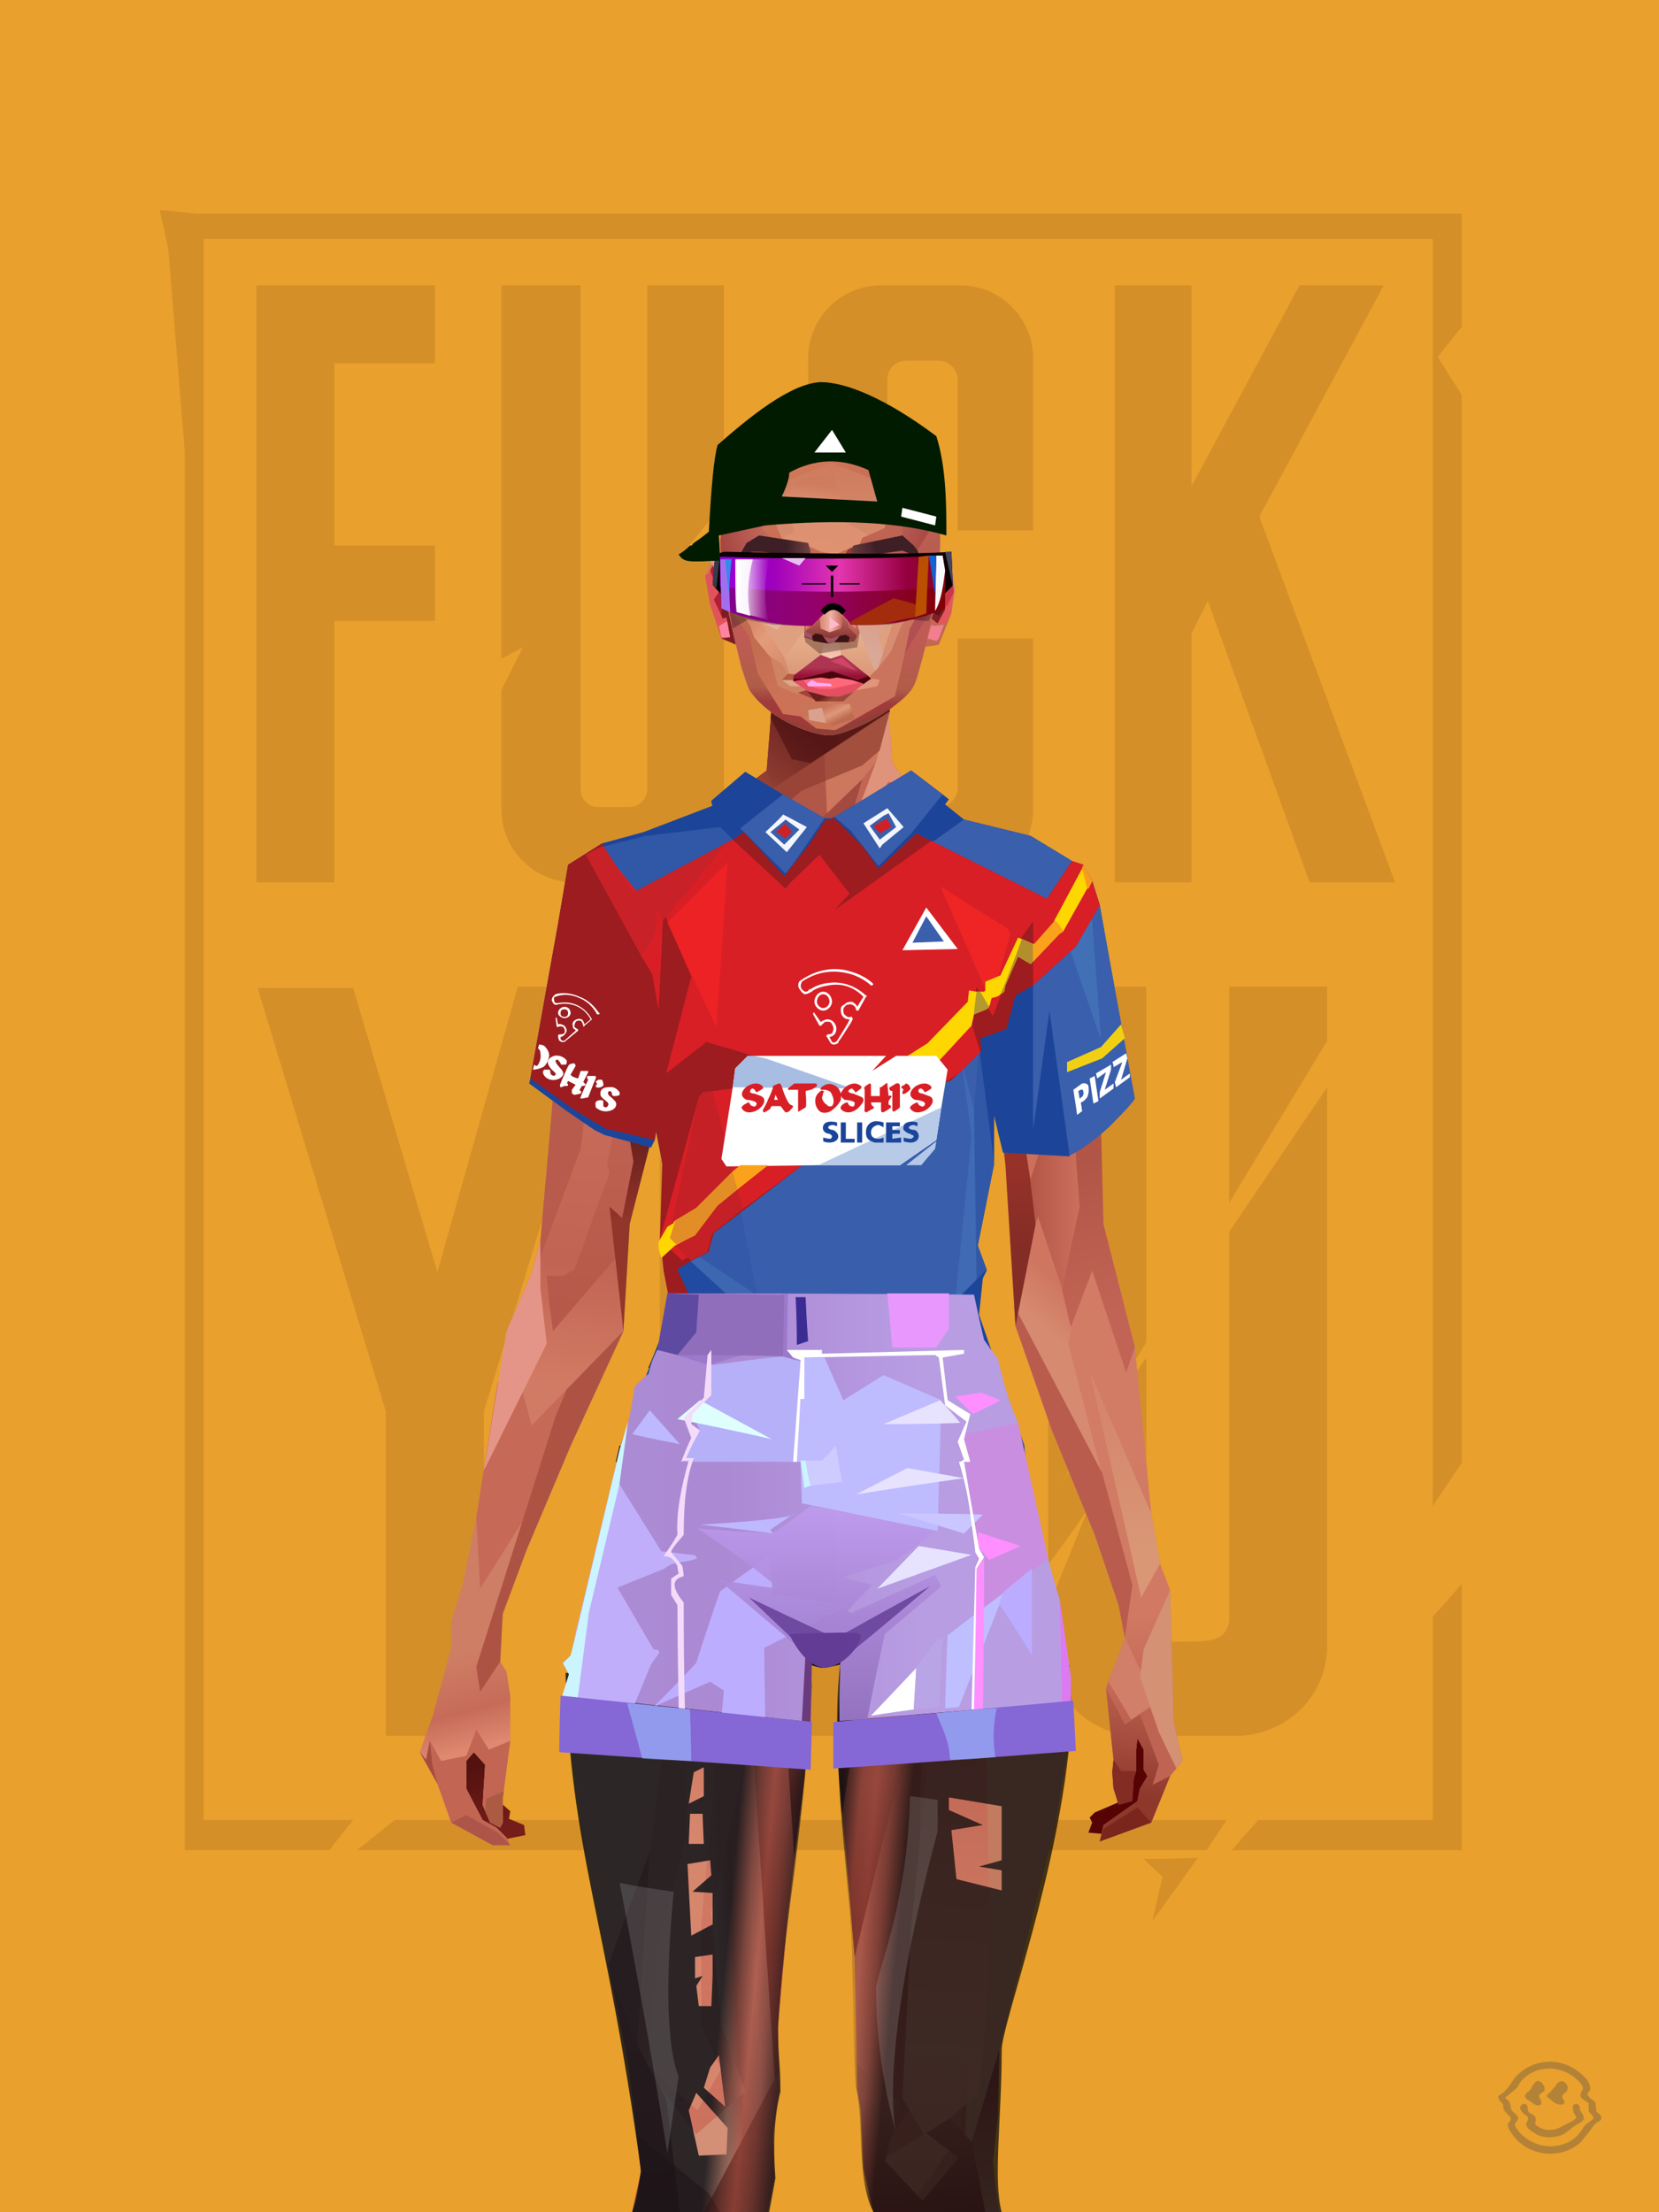 <?xml version="1.0" encoding="UTF-8"?><svg width="1320px" height="1760px" viewBox="0 0 1320 1760" version="1.1" xmlns="http://www.w3.org/2000/svg" xmlns:xlink="http://www.w3.org/1999/xlink"><defs></defs><g stroke="none" stroke-width="1" fill="none" id="id-31070" fill-rule="evenodd"><g id="id-31071"><rect fill="#E9A02C" width="1320" height="1760" x="0" y="0" id="id-31072"></rect><g transform=" translate(126,166)" fill="#D58F28" id="id-31073"><path d=" M 336,462 C 336,470 342,476 350,476 L 350,476 L 375,476 C 382,476 389,470 389,462 L 389,462 L 389,61 L 450,61 L 450,234 L 415,277 L 450,264 L 450,478 C 450,510 424,536 392,536 L 331,536 C 299,536 273,510 273,478 L 273,383 L 290,349 L 273,358 L 273,61 L 336,61 Z" id="id-31074"></path><path d=" M 1,1 C 6,22 8,33 8,33 L 21,193 L 21,1306 C 98,1306 136,1306 136,1306 L 155,1282 L 36,1282 L 36,24 L 1014,24 L 1014,1032 L 1037,998 C 1037,431 1037,148 1037,148 C 1024,128 1018,118 1018,118 L 1037,94 L 1037,4 L 30,4 C 11,2 1,1 1,1 Z" id="id-31075"></path><path d=" M 158,1306 L 188,1282 L 850,1282 L 834,1306 C 383,1306 158,1306 158,1306 Z" id="id-31076"></path><path d=" M 784,1313 C 813,1313 827,1312 827,1312 C 803,1346 791,1362 791,1362 L 799,1327 C 789,1318 784,1313 784,1313 Z" id="id-31077"></path><path d=" M 875,1282 C 861,1298 854,1306 854,1306 C 976,1306 1037,1306 1037,1306 C 1037,1165 1037,1094 1037,1094 C 1022,1112 1014,1120 1014,1120 L 1014,1282 C 921,1282 875,1282 875,1282 Z" id="id-31078"></path><path d=" M 708,1079 C 730,1049 740,1034 740,1034 L 708,1113 L 708,1150 C 712,1184 740,1213 776,1215 L 862,1215 C 896,1212 927,1188 930,1147 L 930,699 L 852,814 L 852,1124 C 849,1139 838,1140 819,1140 C 805,1140 790,1142 786,1125 L 786,914 L 718,1015 L 786,902 L 786,619 L 708,619 C 708,926 708,1079 708,1079 Z" id="id-31079"></path><path d=" M 544,619 L 523,658 L 580,624 C 606,635 624,660 624,690 L 624,1144 C 624,1183 592,1215 553,1215 L 470,1215 C 431,1215 399,1183 399,1144 L 399,690 C 399,651 431,619 470,619 L 544,619 L 544,619 Z M 529,694 L 494,694 C 485,694 477,702 477,711 L 477,711 L 477,1123 C 477,1132 485,1140 494,1140 L 494,1140 L 529,1140 C 538,1140 546,1132 546,1123 L 546,1123 L 546,711 C 546,702 538,694 529,694 L 529,694 Z" id="id-31074"></path><polygon points="220 61 78 61 78 536 140 536 140 328 220 328 220 268 140 268 140 123 220 123" id="id-31081"></polygon><polygon points="761 61 822 61 822 221 908 61 975 61 876 245 984 536 916 536 835 312 822 338 822 536 761 536" id="id-31082"></polygon><path d=" M 286,619 L 362,619 L 259,957 L 259,1215 L 181,1215 C 181,1043 181,957 181,957 L 79,620 C 129,620 155,620 155,620 L 222,846 L 286,619 Z" id="id-31083"></path><path d=" M 696,342 L 696,478 C 696,510 670,536 638,536 L 575,536 C 543,536 517,510 517,478 L 517,119 C 517,87 543,61 575,61 L 638,61 C 670,61 696,87 696,119 L 696,256 L 636,256 L 636,136 C 636,128 629,121 621,121 L 595,121 C 586,121 580,128 580,136 L 580,461 C 580,469 586,476 595,476 L 621,476 C 629,476 636,469 636,461 L 636,342" id="id-31075"></path><polygon points="852 619 930 619 930 662 852 791" id="id-31085"></polygon></g></g></g><defs><linearGradient x1="100%" y1="46%" x2="12%" y2="47%" id="id-74022"><stop stop-color="#CC6F5C" offset="0%"></stop><stop stop-color="#DC8069" offset="21%"></stop><stop stop-color="#DD9482" offset="46%"></stop><stop stop-color="#DD8570" offset="80%"></stop><stop stop-color="#D47863" offset="100%"></stop></linearGradient><linearGradient x1="53%" y1="81%" x2="50%" y2="21%" id="id-74023"><stop stop-color="#BF6352" offset="0%"></stop><stop stop-color="#D17963" offset="24%"></stop><stop stop-color="#D27C66" offset="100%"></stop></linearGradient><linearGradient x1="52%" y1="-4%" x2="46%" y2="70%" id="id-74024"><stop stop-color="#BE6352" offset="0%"></stop><stop stop-color="#8E382C" offset="100%"></stop></linearGradient><linearGradient x1="46%" y1="43%" x2="15%" y2="43%" id="id-74025"><stop stop-color="#C16252" offset="0%"></stop><stop stop-color="#BF6050" offset="8%"></stop><stop stop-color="#A6493B" offset="100%"></stop></linearGradient><linearGradient x1="54%" y1="37%" x2="12%" y2="72%" id="id-74026"><stop stop-color="#3C050A" offset="0%"></stop><stop stop-color="#9A4336" offset="100%"></stop></linearGradient><linearGradient x1="40%" y1="14%" x2="61%" y2="85%" id="id-74027"><stop stop-color="#54120F" offset="0%"></stop><stop stop-color="#741D19" offset="100%"></stop></linearGradient><linearGradient x1="27%" y1="47%" x2="91%" y2="49%" id="id-74028"><stop stop-color="#E19D89" offset="0%"></stop><stop stop-color="#E9A18E" offset="100%"></stop></linearGradient><linearGradient x1="47%" y1="60%" x2="49%" y2="79%" id="id-74029"><stop stop-color="#CE7E65" offset="0%"></stop><stop stop-color="#C76B58" offset="60%"></stop><stop stop-color="#DE8970" offset="100%"></stop></linearGradient><linearGradient x1="29%" y1="56%" x2="69%" y2="53%" id="id-74030"><stop stop-color="#D48F77" offset="0%"></stop><stop stop-color="#C06352" offset="8%"></stop><stop stop-color="#CD6F5D" offset="18%"></stop><stop stop-color="#BA5E4E" offset="38%"></stop><stop stop-color="#C86C59" offset="65%"></stop><stop stop-color="#B8594A" offset="81%"></stop><stop stop-color="#AD5343" offset="100%"></stop></linearGradient><linearGradient x1="47%" y1="45%" x2="54%" y2="46%" id="id-74031"><stop stop-color="#BF6151" offset="0%"></stop><stop stop-color="#B75D4C" offset="62%"></stop><stop stop-color="#AF5646" offset="77%"></stop><stop stop-color="#C37B60" offset="100%"></stop></linearGradient><linearGradient x1="51%" y1="7%" x2="50%" y2="100%" id="id-74032"><stop stop-color="#B95A4B" offset="0%"></stop><stop stop-color="#D38369" offset="75%"></stop><stop stop-color="#D5856B" offset="100%" stop-opacity="0.452"></stop></linearGradient><linearGradient x1="51%" y1="11%" x2="49%" y2="93%" id="id-74033"><stop stop-color="#CF725F" offset="0%"></stop><stop stop-color="#C26453" offset="73%"></stop><stop stop-color="#D27B64" offset="100%"></stop></linearGradient><linearGradient x1="51%" y1="-5%" x2="48%" y2="96%" id="id-74034"><stop stop-color="#C86B5A" offset="0%"></stop><stop stop-color="#B6594A" offset="100%"></stop></linearGradient><linearGradient x1="50%" y1="19%" x2="50%" y2="69%" id="id-74035"><stop stop-color="#9B453A" offset="0%"></stop><stop stop-color="#621B1A" offset="45%"></stop><stop stop-color="#92352A" offset="100%"></stop></linearGradient><linearGradient x1="46%" y1="74%" x2="39%" y2="35%" id="id-74036"><stop stop-color="#9C4034" offset="0%"></stop><stop stop-color="#AF5244" offset="51%"></stop><stop stop-color="#9F4438" offset="100%" stop-opacity="0"></stop></linearGradient><linearGradient x1="46%" y1="16%" x2="49%" y2="82%" id="id-74037"><stop stop-color="#9B473D" offset="0%" stop-opacity="0.186"></stop><stop stop-color="#5F2520" offset="100%"></stop></linearGradient><linearGradient x1="41%" y1="19%" x2="50%" y2="100%" id="id-74038"><stop stop-color="#BB6351" offset="0%"></stop><stop stop-color="#90372C" offset="100%"></stop></linearGradient><linearGradient x1="50%" y1="31%" x2="45%" y2="50%" id="id-74039"><stop stop-color="#CF7560" offset="0%"></stop><stop stop-color="#D68A70" offset="100%"></stop></linearGradient><linearGradient x1="51%" y1="22%" x2="50%" y2="100%" id="id-74040"><stop stop-color="#9B4237" offset="0%"></stop><stop stop-color="#B77057" offset="100%"></stop></linearGradient><linearGradient x1="49%" y1="0%" x2="50%" y2="100%" id="id-74041"><stop stop-color="#D27A64" offset="0%" stop-opacity="0.648"></stop><stop stop-color="#CC715D" offset="100%"></stop></linearGradient><linearGradient x1="44%" y1="15%" x2="50%" y2="100%" id="id-74042"><stop stop-color="#B05345" offset="0%"></stop><stop stop-color="#9F4739" offset="100%"></stop></linearGradient><linearGradient x1="52%" y1="21%" x2="49%" y2="83%" id="id-74043"><stop stop-color="#CB725D" offset="0%"></stop><stop stop-color="#D6866C" offset="48%"></stop><stop stop-color="#D6896E" offset="100%" stop-opacity="0.854"></stop></linearGradient><linearGradient x1="85%" y1="60%" x2="15%" y2="60%" id="id-74044"><stop stop-color="#CC6F5C" offset="0%"></stop><stop stop-color="#B65849" offset="100%"></stop></linearGradient><linearGradient x1="48%" y1="-20%" x2="59%" y2="91%" id="id-74045"><stop stop-color="#D27F6C" offset="0%"></stop><stop stop-color="#B35748" offset="60%"></stop><stop stop-color="#B15546" offset="72%"></stop><stop stop-color="#C26455" offset="100%"></stop></linearGradient><linearGradient x1="55%" y1="48%" x2="46%" y2="33%" id="id-74046"><stop stop-color="#CC705C" offset="0%"></stop><stop stop-color="#CF6B5A" offset="86%"></stop><stop stop-color="#C56958" offset="100%"></stop></linearGradient><linearGradient x1="50%" y1="19%" x2="50%" y2="78%" id="id-74047"><stop stop-color="#7C241C" offset="0%"></stop><stop stop-color="#9A3329" offset="50%"></stop><stop stop-color="#842C26" offset="100%"></stop><stop stop-color="#842C26" offset="100%"></stop></linearGradient><linearGradient x1="50%" y1="10%" x2="50%" y2="43%" id="id-74048"><stop stop-color="#C06756" offset="0%"></stop><stop stop-color="#B85C4D" offset="15%"></stop><stop stop-color="#99362A" offset="68%"></stop><stop stop-color="#A8483A" offset="100%"></stop></linearGradient><linearGradient x1="89%" y1="50%" x2="7%" y2="52%" id="id-74049"><stop stop-color="#842C22" offset="0%"></stop><stop stop-color="#B85C4D" offset="53%" stop-opacity="0.199"></stop><stop stop-color="#99362A" offset="75%"></stop><stop stop-color="#8D3126" offset="100%"></stop></linearGradient><linearGradient x1="44%" y1="70%" x2="86%" y2="30%" id="id-74050"><stop stop-color="#D78E7B" offset="0%"></stop><stop stop-color="#E0907C" offset="100%"></stop></linearGradient><linearGradient x1="19%" y1="86%" x2="73%" y2="32%" id="id-74051"><stop stop-color="#8D342A" offset="0%"></stop><stop stop-color="#C77C6A" offset="40%"></stop><stop stop-color="#E19C86" offset="100%"></stop></linearGradient><linearGradient x1="35%" y1="94%" x2="47%" y2="12%" id="id-74052"><stop stop-color="#CD8470" offset="0%"></stop><stop stop-color="#C77C6A" offset="40%"></stop><stop stop-color="#DF907C" offset="100%"></stop></linearGradient><linearGradient x1="50%" y1="54%" x2="27%" y2="9%" id="id-74053"><stop stop-color="#DDAB90" offset="0%"></stop><stop stop-color="#DDAB90" offset="100%" stop-opacity="0.078"></stop></linearGradient><linearGradient x1="20%" y1="36%" x2="93%" y2="69%" id="id-74054"><stop stop-color="#E19D8B" offset="0%"></stop><stop stop-color="#DA846F" offset="70%"></stop><stop stop-color="#9B3F34" offset="100%"></stop></linearGradient><linearGradient x1="36%" y1="84%" x2="25%" y2="44%" id="id-74055"><stop stop-color="#C96D62" offset="0%" stop-opacity="0.509"></stop><stop stop-color="#90372C" offset="35%" stop-opacity="0.675"></stop><stop stop-color="#762E17" offset="100%" stop-opacity="0"></stop></linearGradient><linearGradient x1="63%" y1="95%" x2="43%" y2="20%" id="id-74056"><stop stop-color="#C06352" offset="0%"></stop><stop stop-color="#CF7762" offset="46%"></stop><stop stop-color="#C26655" offset="100%"></stop></linearGradient><linearGradient x1="40%" y1="0%" x2="50%" y2="86%" id="id-74057"><stop stop-color="#C56656" offset="0%"></stop><stop stop-color="#D27A64" offset="100%"></stop></linearGradient><linearGradient x1="50%" y1="0%" x2="50%" y2="92%" id="id-74058"><stop stop-color="#D27662" offset="0%"></stop><stop stop-color="#D37B65" offset="100%"></stop></linearGradient><linearGradient x1="33%" y1="79%" x2="21%" y2="44%" id="id-74059"><stop stop-color="#BE6457" offset="0%"></stop><stop stop-color="#983F32" offset="28%" stop-opacity="0.928"></stop><stop stop-color="#762E17" offset="100%" stop-opacity="0"></stop></linearGradient><linearGradient x1="4%" y1="47%" x2="92%" y2="45%" id="id-74060"><stop stop-color="#732617" offset="0%"></stop><stop stop-color="#832E1D" offset="17%" stop-opacity="0.753"></stop><stop stop-color="#9E4B3D" offset="48%" stop-opacity="0.386"></stop><stop stop-color="#8E3D31" offset="78%" stop-opacity="0.762"></stop><stop stop-color="#823328" offset="100%"></stop></linearGradient><linearGradient x1="60%" y1="45%" x2="67%" y2="53%" id="id-74061"><stop stop-color="#E79081" offset="0%"></stop><stop stop-color="#F6ACA6" offset="100%"></stop></linearGradient><linearGradient x1="48%" y1="15%" x2="54%" y2="81%" id="id-74062"><stop stop-color="#D99776" offset="0%" stop-opacity="0.400"></stop><stop stop-color="#D99776" offset="100%"></stop></linearGradient><linearGradient x1="47%" y1="44%" x2="50%" y2="61%" id="id-74063"><stop stop-color="#943B2F" offset="0%" stop-opacity="0.175"></stop><stop stop-color="#611C1B" offset="100%"></stop></linearGradient><linearGradient x1="26%" y1="-7%" x2="50%" y2="96%" id="id-74064"><stop stop-color="#37373F" offset="0%"></stop><stop stop-color="#19191D" offset="100%"></stop></linearGradient><linearGradient x1="50%" y1="12%" x2="59%" y2="82%" id="id-74065"><stop stop-color="#252525" offset="0%"></stop><stop stop-color="#101010" offset="100%"></stop></linearGradient><linearGradient x1="25%" y1="-16%" x2="50%" y2="98%" id="id-74066"><stop stop-color="#37373F" offset="0%"></stop><stop stop-color="#19191D" offset="100%"></stop></linearGradient><linearGradient x1="75%" y1="39%" x2="50%" y2="93%" id="id-74067"><stop stop-color="#252525" offset="0%"></stop><stop stop-color="#000000" offset="100%"></stop></linearGradient></defs><g transform=" translate(334,549)" id="id-74068"><polygon points="561 754 565 871 565 881 537 893 533 897 535 901 532 909 543 910 597 864" fill="#560304" id="id-74069"></polygon><polygon points="537 282 539 246 535 195 529 158 522 137 484 118 440 111 212 111 188 113 157 123 121 139 111 186 108 221 109 290" fill="url(#id-74022)" id="id-74069"></polygon><polygon points="467 393 474 506 503 589 537 672 556 728 561 754 546 794 552 851 551 861 552 874 556 885 567 882 568 866 570 860 570 843 571 834 576 843 576 859 579 864 573 874 571 884 544 903 541 916 582 901 597 864 607 852 600 821 597 716 589 695 582 655 569 523 544 425" fill="url(#id-74023)" id="id-74069"></polygon><polygon points="546 794 552 851 551 861 552 874 556 885 567 882 568 866 570 860 570 843 571 834 576 843 576 859 579 864 573 874 571 884 544 903 541 916 582 901 597 864 583 871 588 855 573 815 561 823" fill="url(#id-74024)" id="id-74069"></polygon><polygon points="552 851 551 861 552 874 556 887 567 884 568 866 570 860 558 860" fill="#822C24" id="id-74069"></polygon><polygon points="544 906 541 916 582 901 571 889" fill="#7B261D" id="id-74069"></polygon><polygon points="561 754 548 789 566 819 586 806" fill="#D27F6A" id="id-74069"></polygon><polygon points="486 648 477 599 453 529 440 504 437 490 439 460 449 402 456 340 188 343 198 411 202 493 162 596 153 638 266 693 319 721 386 693" fill="url(#id-74025)" id="id-74069"></polygon><polygon points="486 648 477 599 453 529 440 504 437 490 439 460 449 402 456 340 296 353 376 634" fill="#C56656" id="id-74069"></polygon><g transform=" translate(188,0)" id="id-74078"><polygon points="274 114 253 111 232 100 201 76 188 58 184 1 93 1 88 64 25 111 1 113 103 123 121 135 134 138 149 121 161 117 187 119 225 114" fill="#C36553" id="id-74069"></polygon><polygon points="201 76 188 58 185 12 175 57 155 111 185 73" fill="#DF937B" id="id-74069"></polygon><polygon points="149 1 93 1 88 64 108 126 121 135 133 138" fill="#B15748" id="id-74069"></polygon><polygon points="116 102 120 113 118 115 136 135 150 119 164 71 125 108" fill="#A34A41" id="id-74082"></polygon><polygon points="121 127 133 138 145 124" fill="#982E29" id="id-74083"></polygon><polygon points="136 98 164 71 175 57 186 17 134 51" fill="#CC775E" id="id-74084"></polygon><polygon points="97 96 116 80 164 60 178 48 186 17 184 1 93 1 88 64 45 96" fill="#8E3A2F" opacity="0.654" id="id-74069"></polygon><polygon points="186 17 184 1 93 1 88 64 45 96 66 96" fill="url(#id-74026)" opacity="0.467" id="id-74069"></polygon><polygon points="123 58 176 23 186 17 184 1 93 1 91 22 108 55" fill="#380409" opacity="0.434" id="id-74069"></polygon></g><polygon points="41 844 33 856 36 895 64 915 84 911 83 903 71 898 72 892 63 884 52 849" fill="url(#id-74027)" id="id-74069"></polygon><polygon points="315 152 285 173 320 188 357 166" fill="#E59B87" id="id-74089"></polygon><polygon points="327 150 370 130 342 127" fill="#C76B58" id="id-74090"></polygon><polygon points="301 142 303 148 243 131 240 119 276 119" fill="#C76B58" id="id-74091"></polygon><polygon points="159 149 206 123 269 123 303 144 297 118 188 113 157 123 121 139" fill="url(#id-74028)" id="id-74069"></polygon><polygon points="157 123 121 139 153 167 196 134" fill="#F2AFA7" id="id-74069"></polygon><polygon points="89 584 77 541 62 551 45 658 34 712 25 741 25 762 10 817 0 845 14 870 25 901 58 919 72 919 69 913 61 905 50 899 37 874 37 852 43 845 52 855 50 887 56 901 64 905 66 901 66 882 72 836 72 800 69 781 64 773 66 735 85 684 121 599 162 510" fill="url(#id-74029)" id="id-74069"></polygon><polygon points="89 584 77 541 62 551 45 658 48 715 121 599 162 510" fill="#C66957" id="id-74069"></polygon><polygon points="55 843 45 827 37 848 17 852 8 836 5 851 0 845 14 870 25 901 58 919 72 919 69 913 61 905 50 899 37 874 37 852 43 845 52 855 50 887 56 901 64 905 66 901 66 882 72 836" fill="#C26553" id="id-74069"></polygon><polygon points="53 882 52 892 56 901 64 905 66 901 66 882 67 876" fill="#AB5B42" id="id-74069"></polygon><polygon points="25 901 58 919 72 919 62 909 37 895" fill="#AE5549" id="id-74069"></polygon><polygon points="160 467 145 488 108 578 45 777 48 797 64 773 66 735 85 684 121 599 162 510" fill="#AE5344" id="id-74069"></polygon><polygon points="169 1211 277 1211 282 1183 281 1150 284 1127 286 1114 285 1063 293 972 306 866 311 792 309 768 323 771 337 768 333 817 333 855 339 924 346 1008 348 1113 351 1130 353 1176 361 1211 461 1211 458 1191 456 1170 460 1133 461 1082 505 905 516 839 518 826 512 762 503 706 486 648 482 629 386 690 318 718 266 690 184 629 153 637 132 731 119 781 118 813 123 862 131 916 166 1094 176 1179" fill="url(#id-74030)" id="id-74069"></polygon><polygon points="463 664 416 771 400 819 392 1125 359 1178 398 1204 441 1153 461 1082 505 905 516 839 518 826 515 789 490 714" fill="url(#id-74031)" id="id-74069"></polygon><polygon points="422 1160 395 1199 365 1171 401 1149 384 1120 391 983 411 786 416 771 448 697 454 1013 445 1116 407 1149" fill="url(#id-74032)" id="id-74102"></polygon><polygon points="121 139 111 186 108 221 109 290 96 438 89 464 69 510 89 585 162 510 167 425 162 241" fill="url(#id-74033)" id="id-74069"></polygon><polygon points="101 466 103 488 106 510 160 447 179 359 164 232 187 184 186 179 132 181 161 234 161 321 149 376 151 384 123 461 114 466" fill="url(#id-74034)" id="id-74104"></polygon><polygon points="96 438 89 464 69 510 51 621 101 520 96 476" fill="#E49587" id="id-74069"></polygon><polygon points="96 451 128 365 134 316 121 139 111 186 108 221 109 290 96 438" fill="#B85B4C" id="id-74069"></polygon><polygon points="184 241 177 248 162 225 138 289 161 321 170 375 161 420 151 411 162 510 167 425 188 343" fill="url(#id-74035)" id="id-74069"></polygon><polygon points="284 1127 286 1114 285 1063 293 972 306 866 311 792 309 768 323 771 337 768 333 817 333 855 339 924 346 1008 375 889 416 771 463 664 490 714 515 790 512 762 503 706 486 648 477 599 471 583 420 650 316 720 201 654 244 742 264 824 275 994" fill="url(#id-74036)" id="id-74069"></polygon><polygon points="298 930 306 866 311 792 309 768 323 771 337 768 333 817 333 855 336 894 347 826 360 784 378 733 388 687 321 739 254 687 267 736 291 821" fill="url(#id-74037)" id="id-74069"></polygon><polygon points="348 1093 348 1113 351 1130 353 1176 361 1211 461 1211 439 1155 422 1136 403 1148 429 1168 400 1202 370 1170 382 1125" fill="url(#id-74038)" id="id-74069"></polygon><polygon points="10 855 8 836 5 851 0 845 14 870" fill="#A64C3F" id="id-74069"></polygon><polygon points="520 500 516 520 544 629 474 500 490 399" fill="url(#id-74039)" id="id-74112"></polygon><polygon points="461 1211 458 1191 456 1170 460 1133 461 1082 439 1155 450 1211" fill="url(#id-74040)" id="id-74069"></polygon><polygon points="220 1149 259 1115 240 1063 232 973 266 819 240 713 201 661 158 650 201 784 183 925 170 1083" fill="url(#id-74041)" id="id-74114"></polygon><polygon points="169 1211 277 1211 282 1183 281 1150 284 1127 286 1114 286 1098 226 1211 207 1211 196 1121 173 1078 150 1014 166 1094 176 1179" fill="url(#id-74042)" id="id-74069"></polygon><polygon points="173 1078 183 924 150 1014" fill="#B76050" id="id-74069"></polygon><polygon points="169 1211 239 1211 230 1196 204 1175 173 1150 176 1179" fill="#7E2A20" opacity="0.574" id="id-74069"></polygon><polygon points="221 1130 240 1097 224 1063 224 983 240 804 217 698 190 668 212 771 212 910 190 998 181 1094" fill="url(#id-74043)" id="id-74114"></polygon><polygon points="217 795 221 692 200 667 169 658 200 737" fill="#D6886E" id="id-74119"></polygon><polygon points="511 476 492 419 481 447 484 356 521 274 533 417" fill="url(#id-74044)" id="id-74120"></polygon><polygon points="569 523 544 425 542 346 537 282 539 246 535 195 529 158 522 137 494 161 419 158 471 211 516 290 525 411 511 477 518 507 535 462 562 543" fill="url(#id-74045)" id="id-74069"></polygon><polygon points="486 389 533 243 501 167 464 207 451 247 463 265" fill="url(#id-74046)" id="id-74122"></polygon><polygon points="473 490 474 506 503 589 537 672 556 728 561 754 567 712 543 623" fill="#B95C4E" id="id-74069"></polygon><polygon points="460 328 466 378 474 506 490 425 486 392 469 274 479 230 461 260 454 251" fill="url(#id-74047)" id="id-74069"></polygon><polygon points="440 504 437 490 439 460 449 402 456 340 458 328 325 282 188 343 198 411 202 493 162 596 157 621 161 633 169 599 173 570 204 506 202 458 217 402 286 365 321 352 353 360 422 402 431 493 437 520" fill="url(#id-74048)" id="id-74069"></polygon><polygon points="451 385 456 340 458 328 364 340 330 308 268 343 188 343 194 379 262 368 312 343 335 340 381 368" fill="url(#id-74049)" id="id-74069"></polygon><polygon points="286 328 306 310 330 274 453 252 464 205 421 156 317 204 219 165 210 154 188 180" fill="url(#id-74050)" id="id-74127"></polygon><path d=" M 422,195 L 405,190 C 377,190 357,198 343,214 C 329,230 322,250 323,276 C 324,301 331,320 345,333 C 365,351 384,356 405,356 C 425,356 444,347 450,342 C 454,339 457,335 460,328 C 463,323 466,317 467,308 C 469,294 466,276 457,254 L 422,195 Z" fill="url(#id-74051)" id="id-74128"></path><path d=" M 422,195 L 417,175 C 386,188 366,196 358,201 C 355,203 351,206 348,208 C 348,209 381,253 448,342 C 454,338 459,332 463,324 C 469,310 469,301 469,293 C 469,287 465,275 459,257 L 422,195 Z" fill="url(#id-74052)" id="id-74128"></path><path d=" M 375,226 C 338,253 343,276 343,284 C 343,291 353,319 371,335 C 379,342 422,349 447,331 C 468,316 472,294 458,265 C 427,221 400,208 375,226 Z" fill="url(#id-74053)" opacity="0.282" id="id-74128"></path><path d=" M 272,205 C 260,199 243,200 221,209 C 187,227 169,258 168,303 C 167,319 184,342 190,346 C 197,351 212,356 239,353 C 257,351 272,344 284,333 C 303,312 312,288 309,260 C 305,217 291,214 272,205 Z" fill="url(#id-74054)" id="id-74131"></path><path d=" M 340,285 C 333,252 328,240 326,248 C 324,254 323,263 323,276 C 324,301 331,320 345,333 C 365,351 382,356 404,356 C 425,356 444,347 450,342 C 456,337 465,325 468,308 C 472,290 465,276 463,268 C 461,263 460,259 458,255 L 442,290 L 399,304 L 366,300 L 340,285 Z" fill="url(#id-74055)" id="id-74128"></path><path d=" M 153,637 L 149,654 L 132,731 L 130,739 C 133,730 135,723 137,718 C 140,709 147,691 149,680 C 151,671 155,655 161,633 L 172,570 L 162,596 L 153,637 Z" fill="#7D362E" id="id-74069"></path><path d=" M 259,203 C 254,199 240,185 217,163 L 210,153 L 186,180 C 192,211 192,231 186,239 C 175,256 168,277 168,303 C 168,324 190,352 239,344 C 252,342 274,217 259,203 Z" fill="#DB927F" id="id-74131"></path><polygon points="175 565 203 550 234 558 241 520 203 455 203 507" fill="#9E4435" id="id-74135"></polygon><polygon points="241 442 241 518 229 556 233 629 266 657 316 707 381 659 395 629 364 504 350 504 301 380" fill="url(#id-74056)" id="id-74136"></polygon><polygon points="432 626 427 589 407 518 414 505 450 568 470 618" fill="url(#id-74057)" id="id-74137"></polygon><polygon points="302 376 254 442 254 546 302 590 364 568 364 504 350 504 376 454 345 400" fill="url(#id-74058)" id="id-74136"></polygon><polygon points="317 480 342 436 319 413 300 447" fill="#C96C5A" id="id-74139"></polygon><polygon points="304 541 318 507 329 541 314 549" fill="#C06352" id="id-74140"></polygon><polygon points="306 543 316 578 329 541" fill="#DF8F72" id="id-74141"></polygon><path d=" M 178,333 C 179,334 180,336 182,338 C 184,342 186,343 189,346 C 190,347 197,351 206,353 C 215,354 226,355 239,353 C 257,351 272,344 284,333 C 293,322 299,313 302,305 C 304,301 307,293 309,277 C 310,274 310,268 309,260 L 228,277 L 207,295 L 178,333 Z" fill="url(#id-74059)" id="id-74131"></path><polygon points="306 543 308 550 324 556 329 541" fill="#E6A08A" id="id-74141"></polygon><polygon points="308 543 318 525 323 542 314 548" fill="#7E312C" id="id-74144"></polygon><polygon points="152 641 162 596 176 561 185 617 214 602 246 628 323 690 404 628 423 605 454 605 470 577 477 599 482 629 388 689 337 768 323 771 309 768 259 688 175 639 142 688" fill="url(#id-74060)" opacity="0.442" id="id-74145"></polygon><polygon points="490 154 522 137 484 118 412 123" fill="url(#id-74061)" id="id-74069"></polygon><polygon points="573 785 588 829 602 858 607 852 600 821 597 716 576 763" fill="#D49173" id="id-74069"></polygon><polygon points="574 722 589 695 582 655 533 542" fill="url(#id-74062)" id="id-74069"></polygon><polygon points="172 640 241 690 309 768 323 771 338 768 395 706 469 661 404 650 313 706 217 629" fill="url(#id-74063)" opacity="0.571" id="id-74149"></polygon><g transform=" translate(188,270)" id="id-74150"><polygon points="207 13 207 10 217 2 220 2 239 21 258 39 260 42 250 51 246 52 226 33" fill="url(#id-74064)" id="id-74151"></polygon><polygon points="208 40 218 50 222 50 240 33 257 13 257 9 247 0 244 1 230 19 209 36" fill="url(#id-74065)" id="id-74152"></polygon><polygon points="1 13 1 10 10 2 15 2 32 21 50 39 52 42 42 52 38 52 19 33" fill="url(#id-74066)" id="id-74151"></polygon><polygon points="0 43 10 53 14 53 33 35 50 15 50 11 40 3 36 4 19 23 1 39" fill="url(#id-74067)" id="id-74152"></polygon></g></g><defs><linearGradient x1="50%" y1="0%" x2="50%" y2="62%" id="id-74820"><stop stop-color="#E3A189" offset="0%"></stop><stop stop-color="#C36851" offset="100%"></stop></linearGradient><linearGradient x1="39%" y1="5%" x2="39%" y2="67%" id="id-74821"><stop stop-color="#CC7457" offset="0%"></stop><stop stop-color="#DFA080" offset="100%"></stop></linearGradient><linearGradient x1="65%" y1="0%" x2="47%" y2="79%" id="id-74822"><stop stop-color="#DC9580" offset="0%"></stop><stop stop-color="#DAA897" offset="100%"></stop></linearGradient><linearGradient x1="92%" y1="40%" x2="58%" y2="65%" id="id-74823"><stop stop-color="#B96653" offset="0%"></stop><stop stop-color="#DAA897" offset="100%"></stop></linearGradient><linearGradient x1="50%" y1="27%" x2="50%" y2="147%" id="id-74824"><stop stop-color="#E4AB89" offset="0%"></stop><stop stop-color="#D3876B" offset="100%"></stop></linearGradient><linearGradient x1="7%" y1="20%" x2="70%" y2="67%" id="id-74825"><stop stop-color="#C36248" offset="0%"></stop><stop stop-color="#E39C7B" offset="37%"></stop><stop stop-color="#D78B6C" offset="58%"></stop><stop stop-color="#CB745D" offset="100%"></stop></linearGradient><linearGradient x1="28%" y1="27%" x2="54%" y2="70%" id="id-74826"><stop stop-color="#C16C4E" offset="0%"></stop><stop stop-color="#CC7357" offset="100%"></stop></linearGradient><linearGradient x1="50%" y1="18%" x2="39%" y2="91%" id="id-74827"><stop stop-color="#CF7C5E" offset="0%"></stop><stop stop-color="#DC9174" offset="36%"></stop><stop stop-color="#DF9170" offset="100%"></stop></linearGradient><linearGradient x1="39%" y1="25%" x2="104%" y2="96%" id="id-74828"><stop stop-color="#D07958" offset="0%"></stop><stop stop-color="#B3554F" offset="100%"></stop></linearGradient><linearGradient x1="53%" y1="43%" x2="52%" y2="81%" id="id-74829"><stop stop-color="#BF5B54" offset="0%"></stop><stop stop-color="#B05D48" offset="76%"></stop><stop stop-color="#9F3B3B" offset="100%"></stop></linearGradient><radialGradient cx="50%" cy="59%" r="66%" id="id-74830" fx="50%" fy="59%" gradientTransform=" translate(0.500,0.593) scale(0.731,1) rotate(-90) scale(1,1) translate(-0.500,-0.593)"><stop stop-color="#E69A7A" offset="0%"></stop><stop stop-color="#A64442" offset="100%"></stop></radialGradient><linearGradient x1="50%" y1="42%" x2="37%" y2="61%" id="id-74831"><stop stop-color="#C46C52" offset="0%"></stop><stop stop-color="#9B4C40" offset="100%"></stop></linearGradient><linearGradient x1="50%" y1="31%" x2="50%" y2="119%" id="id-74832"><stop stop-color="#E9B0A1" offset="0%"></stop><stop stop-color="#FDDAB5" offset="100%"></stop></linearGradient><linearGradient x1="36%" y1="93%" x2="50%" y2="50%" id="id-74833"><stop stop-color="#C87F5D" offset="0%"></stop><stop stop-color="#923734" offset="100%"></stop></linearGradient><linearGradient x1="18%" y1="52%" x2="79%" y2="50%" id="id-74834"><stop stop-color="#9A342B" offset="0%"></stop><stop stop-color="#9B4843" offset="100%"></stop></linearGradient><linearGradient x1="56%" y1="-29%" x2="60%" y2="75%" id="id-74835"><stop stop-color="#A24E3F" offset="0%"></stop><stop stop-color="#D79370" offset="100%"></stop></linearGradient><linearGradient x1="42%" y1="71%" x2="50%" y2="23%" id="id-74836"><stop stop-color="#E9B0A1" offset="0%"></stop><stop stop-color="#D3755A" offset="100%"></stop></linearGradient><linearGradient x1="50%" y1="0%" x2="50%" y2="100%" id="id-74837"><stop stop-color="#DB886C" offset="0%"></stop><stop stop-color="#B5524B" offset="100%"></stop></linearGradient><linearGradient x1="0%" y1="58%" x2="100%" y2="58%" id="id-74838"><stop stop-color="#D67E6A" offset="0%"></stop><stop stop-color="#EFB4A4" offset="50%"></stop><stop stop-color="#C36257" offset="100%"></stop></linearGradient><linearGradient x1="50%" y1="0%" x2="50%" y2="78%" id="id-74839"><stop stop-color="#BD645A" offset="0%"></stop><stop stop-color="#8B3937" offset="100%"></stop></linearGradient><linearGradient x1="67%" y1="100%" x2="33%" y2="100%" id="id-74840"><stop stop-color="#E29579" offset="0%"></stop><stop stop-color="#DFA58F" offset="100%"></stop></linearGradient><linearGradient x1="33%" y1="26%" x2="82%" y2="67%" id="id-74841"><stop stop-color="#C87458" offset="0%"></stop><stop stop-color="#DE987A" offset="52%"></stop><stop stop-color="#BE6A4C" offset="100%"></stop></linearGradient><linearGradient x1="18%" y1="38%" x2="44%" y2="66%" id="id-74842"><stop stop-color="#D07B5C" offset="0%"></stop><stop stop-color="#E9B0A1" offset="100%"></stop></linearGradient><linearGradient x1="0%" y1="43%" x2="92%" y2="67%" id="id-74843"><stop stop-color="#AF797F" offset="0%"></stop><stop stop-color="#DDB5C1" offset="47%"></stop><stop stop-color="#D6A6A6" offset="100%"></stop></linearGradient><linearGradient x1="34%" y1="46%" x2="82%" y2="54%" id="id-74844"><stop stop-color="#AB6155" offset="0%"></stop><stop stop-color="#C8745E" offset="100%"></stop></linearGradient><linearGradient x1="34%" y1="40%" x2="83%" y2="55%" id="id-74845"><stop stop-color="#A0373A" offset="0%"></stop><stop stop-color="#7F2528" offset="63%"></stop><stop stop-color="#993B43" offset="100%"></stop></linearGradient><linearGradient x1="100%" y1="59%" x2="-8%" y2="52%" id="id-74846"><stop stop-color="#86292C" offset="0%"></stop><stop stop-color="#D56A75" offset="51%"></stop><stop stop-color="#BE4F5A" offset="100%"></stop></linearGradient><linearGradient x1="10%" y1="46%" x2="71%" y2="50%" id="id-74847"><stop stop-color="#974537" offset="0%" stop-opacity="0.483"></stop><stop stop-color="#89312E" offset="100%"></stop></linearGradient><linearGradient x1="0%" y1="60%" x2="100%" y2="50%" id="id-74848"><stop stop-color="#97443B" offset="0%"></stop><stop stop-color="#D56A75" offset="51%"></stop><stop stop-color="#BE4F5A" offset="100%"></stop></linearGradient><linearGradient x1="50%" y1="90%" x2="50%" y2="50%" id="id-74849"><stop stop-color="#15B095" offset="0%"></stop><stop stop-color="#006A4B" offset="100%"></stop></linearGradient><linearGradient x1="50%" y1="100%" x2="50%" y2="50%" id="id-74850"><stop stop-color="#1AD9B7" offset="0%"></stop><stop stop-color="#007E59" offset="100%"></stop></linearGradient><linearGradient x1="43%" y1="48%" x2="63%" y2="56%" id="id-74851"><stop stop-color="#6B201B" offset="0%"></stop><stop stop-color="#833528" offset="100%" stop-opacity="0.686"></stop></linearGradient><linearGradient x1="39%" y1="84%" x2="39%" y2="50%" id="id-74852"><stop stop-color="#971137" offset="0%"></stop><stop stop-color="#AD3552" offset="100%"></stop></linearGradient><linearGradient x1="-7%" y1="56%" x2="36%" y2="52%" id="id-74853"><stop stop-color="#724242" offset="0%"></stop><stop stop-color="#3E1F26" offset="100%"></stop></linearGradient><linearGradient x1="100%" y1="57%" x2="67%" y2="56%" id="id-74854"><stop stop-color="#724242" offset="0%"></stop><stop stop-color="#3E1F26" offset="100%"></stop></linearGradient></defs><g transform=" translate(561,332)" id="id-74855"><g transform=" translate(172,115)" id="id-74856"><polygon points="14 1 18 0 25 8 27 21 24 41 14 66 0 68" fill="url(#id-74820)" id="id-74857"></polygon><polygon points="12 48 19 50 23 42 26 24 20 12 12 22" fill="#E5565A" id="id-74858"></polygon><polygon points="11 21 17 10 20 5 24 7 26 24 20 36 18 31 20 16 9 29" fill="#CB3646" id="id-74859"></polygon><polygon points="10 28 11 38 8 45 13 49 19 38 13 24" fill="#811E27" id="id-74860"></polygon><polygon points="12 18 17 17 18 9" fill="#871D26" id="id-74861"></polygon><polygon points="18 50 10 51 8 50 5 61 12 63 14 61" fill="#F27E8F" id="id-74862"></polygon></g><g transform=" translate(0,113)" id="id-74863"><polygon points="13 0 5 0 0 13 4 36 13 63 25 67" fill="#D07C59" id="id-74864"></polygon><polygon points="5 9 0 13 4 36 13 63 25 67 13 24" fill="#E0535B" id="id-74864"></polygon><polygon points="18 46 14 47 7 32 11 26 4 9 6 5 16 20 17 29" fill="#B01E34" id="id-74866"></polygon><polygon points="13 62 20 62 18 49 11 53" fill="#FE839E" id="id-74867"></polygon><polygon points="25 68 13 63 20 62 17 46 14 47 13 44 14 29 17 26 14 22 10 19 10 11 17 20" fill="#7E1B23" id="id-74868"></polygon><polygon points="13 9 4 3 5 0 12 0" fill="#E19B77" id="id-74869"></polygon></g><path d=" M 29,199 C 21,167 16,144 15,130 C 4,44 33,0 103,0 C 180,0 191,63 186,119 C 183,157 173,191 170,202 C 169,206 167,213 164,217 C 151,234 112,253 99,253 C 88,253 54,243 36,218 C 34,215 32,208 29,199 Z" fill="url(#id-74821)" id="id-74870"></path><polygon points="164 137 138 172 143 194 134 203 117 159 118 140 127 137" fill="url(#id-74822)" id="id-74871"></polygon><polygon points="166 136 148 159 134 152 127 137" fill="url(#id-74823)" id="id-74871"></polygon><polygon points="59 198 79 169 122 169 136 204 132 209 108 207 75 207 67 207" fill="url(#id-74824)" id="id-74873"></polygon><path d=" M 29,199 C 22,171 18,151 16,139 C 13,120 12,107 12,97 C 12,97 12,96 12,96 L 54,101 L 29,151 L 46,165 L 63,191 L 68,207 L 77,214 L 128,209 L 138,199 L 149,165 L 170,143 L 155,134 L 151,105 L 187,100 C 187,100 187,101 187,101 C 187,107 186,113 186,119 C 183,157 173,191 170,202 C 169,206 167,213 164,217 C 151,234 112,253 99,253 C 88,253 54,243 36,218 C 34,215 32,208 29,199 Z" fill="url(#id-74825)" id="id-74870"></path><polygon points="138 199 149 165 170 143 156 166 148 186" fill="#D68D71" id="id-74870"></polygon><polygon points="50 189 61 196 69 211 80 220 62 220 50 215" fill="#CE8362" id="id-74876"></polygon><path d=" M 29,199 L 19,157 C 18,151 17,147 17,144 C 16,141 16,139 16,137 L 36,166 L 39,175 L 52,191 L 58,214 L 73,220 L 94,216 L 104,249 C 103,252 101,253 99,253 C 88,253 54,243 36,218 C 34,215 32,208 29,199 Z" fill="url(#id-74826)" id="id-74870"></path><polygon points="62 96 89 105 97 109 107 110 123 103 146 97 132 95 104 79 110 72 101 43 77 49 64 62 71 91" fill="url(#id-74827)" id="id-74878"></polygon><path d=" M 14,127 C 14,126 14,125 14,125 C 5,42 35,0 103,0 C 180,0 191,63 186,119 C 186,120 185,124 183,134 L 174,122 L 143,97 L 121,106 L 125,96 L 143,88 L 146,54 L 100,36 L 57,54 L 54,80 L 63,101 L 35,101 L 14,127 Z" fill="url(#id-74828)" id="id-74870"></path><path d=" M 29,199 C 22,171 18,151 16,139 C 16,139 16,139 16,139 L 19,151 L 35,174 L 42,204 L 62,236 L 76,238 L 89,248 L 104,249 L 151,222 L 158,192 L 163,168 L 179,144 L 186,118 C 186,119 186,119 186,119 C 186,121 185,125 185,129 C 185,129 185,130 185,130 C 181,163 173,192 170,202 C 169,206 167,213 164,217 C 151,234 112,253 99,253 C 88,253 54,243 36,218 C 34,215 32,208 29,199 Z" fill="url(#id-74829)" id="id-74870"></path><path d=" M 14,127 C 14,126 14,125 14,125 C 5,42 35,0 103,0 C 161,0 181,35 186,76 C 186,76 186,77 186,78 L 167,109 L 174,119 L 160,114 L 121,127 L 131,110 L 156,106 L 159,45 L 128,32 L 97,28 L 72,32 L 44,49 L 44,87 L 55,98 L 29,110 L 14,127 Z" fill="url(#id-74830)" id="id-74870"></path><polygon points="81 136 64 118 81 102 92 107 104 109 120 102 138 120 113 136 99 124" fill="url(#id-74831)" id="id-74882"></polygon><polygon points="92 191 95 177 105 175 109 191 98 194" fill="url(#id-74832)" id="id-74873"></polygon><polygon points="102 124 114 105 118 103 133 110 127 115 119 124 114 137" fill="url(#id-74833)" id="id-74884"></polygon><polygon points="87 135 99 123 75 117 50 113 32 128 28 124 19 135 36 131 75 136 82 136" fill="url(#id-74834)" id="id-74885"></polygon><path d=" M 150,230 C 150,230 150,230 150,230 C 133,243 109,253 99,253 C 92,253 73,248 56,237 C 56,237 56,237 56,237 L 82,247 L 103,249 L 150,230 Z" fill="#903F36" id="id-74870"></path><g transform=" translate(79,120)" id="id-74887"><polygon points="24 2 33 10 42 41 16 34 18 5" fill="url(#id-74835)" id="id-74888"></polygon><polygon points="4 35 6 15 17 3 19 5 18 29" fill="url(#id-74836)" id="id-74889"></polygon><polygon points="0 55 1 59 12 68 42 63 44 51" fill="#381F12" opacity="0.365" id="id-74890"></polygon><polygon points="0 55 0 49 0 38 14 25 27 27 40 38 44 51 40 57" fill="url(#id-74837)" id="id-74891"></polygon><polygon points="35 35 33 42 41 48 40 39" fill="#DF907E" id="id-74892"></polygon><polygon points="1 49 7 43 7 35 2 39" fill="#D78673" id="id-74893"></polygon><polygon points="12 48 21 52 30 49 31 45 24 2 20 0 17 4 11 43" fill="url(#id-74838)" id="id-74894"></polygon><polygon points="30 38 35 43 35 47 42 54 40 58 35 59 25 58 24 59 19 60 18 59 6 57 0 55 0 51 8 45 12 38 13 48 20 51 29 48 30 45" fill="url(#id-74839)" id="id-74895"></polygon><polygon points="33 57 25 57 23 59 18 59 16 57 6 56 0 54 0 50 9 54 12 54 21 56 28 54" fill="#A05463" id="id-74895"></polygon><polygon points="7 58 6 54 9 52 14 53 19 60" fill="#3B1313" id="id-74897"></polygon><polygon points="24 59 28 54 33 53 36 55 35 59" fill="#3B1313" id="id-74898"></polygon><polygon points="13 7 15 13 14 26 21 10" fill="#FFC9D8" opacity="0.502" id="id-74899"></polygon><polygon points="20 49 20 39 28 45" fill="#FFB9CD" id="id-74900"></polygon></g><polygon points="137 214 116 218 78 214 68 214 61 209 129 209 134 208 139 209" fill="url(#id-74840)" id="id-74901"></polygon><polygon points="77 205 66 204 61 209 79 209" fill="#B25B40" id="id-74901"></polygon><polygon points="159 188 163 168 169 157 179 144 177 158" fill="#B14F52" id="id-74870"></polygon><polygon points="77 228 80 240 102 245 119 240 115 228" fill="url(#id-74841)" id="id-74904"></polygon><polygon points="82 233 83 241 96 243 93 231" fill="#DAA18E" id="id-74904"></polygon><polygon points="57 169 36 158 29 151 37 134 73 139 82 146" fill="url(#id-74842)" id="id-74906"></polygon><polygon points="112 131 117 147 140 152 145 151 142 146 128 141" fill="url(#id-74843)" id="id-74907"></polygon><polygon points="114 132 128 137 144 137 154 144 147 147 143 147 129 142" fill="url(#id-74844)" id="id-74907"></polygon><polygon points="121 127 114 135 122 137 122 135 130 129" fill="#F4CABE" id="id-74909"></polygon><polygon points="156 137 164 137 175 136 175 134 162 121 156 115 132 115 120 127 118 133 120 134 131 130" fill="url(#id-74845)" id="id-74910"></polygon><polygon points="134 117 134 124 138 127 146 127 151 122 149 119 142 117" fill="url(#id-74846)" id="id-74911"></polygon><polygon points="28 133 38 144 53 148 58 148 64 145 76 140 79 138 77 136 32 131" fill="#B2614A" id="id-74912"></polygon><polygon points="38 142 48 145 56 140 64 137 43 135" fill="#CF7961" id="id-74913"></polygon><polygon points="74 130 70 123 81 111 51 103 42 106 45 117 36 125 39 130" fill="url(#id-74847)" id="id-74914"></polygon><polygon points="48 117 45 121 48 124 61 123 64 120 64 116 52 115" fill="url(#id-74848)" id="id-74915"></polygon><polygon points="76 140 82 136 76 129 72 128 77 136" fill="#F8D9D9" id="id-74916"></polygon><g transform=" translate(119,123)" id="id-74917"><polygon points="4 12 9 14 20 16 32 14 37 11 35 8 26 3 11 6" fill="#DEF2DC" id="id-74918"></polygon><path d=" M 20,15 C 22,16 23,16 24,15 C 27,14 28,11 28,8 C 28,4 25,2 20,3 C 14,4 12,6 12,8 C 12,10 13,13 15,14 C 16,15 17,15 20,15 Z" fill="#040204" id="id-74919"></path><path d=" M 19,15 C 23,15 26,13 27,10 C 27,6 27,2 20,2 C 13,2 13,5 13,9 C 13,12 16,15 19,15 Z" fill="url(#id-74849)" id="id-74919"></path><path d=" M 20,11 C 24,11 24,8 25,7 C 25,6 25,6 25,6 C 25,6 27,7 27,6 C 27,4 23,2 20,2 C 18,2 15,4 13,6 C 13,7 12,8 12,9 C 12,9 14,8 14,7 C 15,7 15,7 15,7 C 16,9 17,11 20,11 Z" fill="#060204" id="id-74919"></path><polygon points="8 10 15 7 26 8 31 10 31 14 34 12 37 11 31 5 19 3 8 7" fill="#000000" opacity="0.399" id="id-74922"></polygon><polygon points="4 12 8 12 12 13 20 14 27 14 34 13 32 15 30 15 24 16 14 15 7 14" fill="#E8ADA1" id="id-74923"></polygon><polygon points="10 8 8 11 8 14 4 12 4 10" fill="#A38782" id="id-74924"></polygon><polygon points="32 15 35 14 41 13 50 7 43 6 35 4 27 1 18 1 11 4 4 9 1 13 2 15 5 14 10 15 14 15 8 14 4 12 11 7 17 6 24 5 30 6 34 8 36 11 34 12" fill="#020000" id="id-74925"></polygon><polygon points="24 14 19 14 21 16 24 16" fill="#FFE2D5" id="id-74926"></polygon></g><g transform=" translate(28,123)" id="id-74927"><polygon points="40 14 30 15 16 14 11 9 22 5 35 3 45 7 48 11" fill="#DEF2DC" id="id-74928"></polygon><path d=" M 29,15 C 32,14 34,15 36,14 C 37,12 39,10 39,8 C 39,7 39,7 38,6 C 38,6 38,4 38,4 C 38,4 35,4 28,2 C 25,2 23,2 22,4 C 21,5 21,6 21,8 C 21,11 23,14 26,15 C 27,16 28,15 29,15 Z" fill="#040204" id="id-74919"></path><path d=" M 30,15 C 34,15 38,11 38,8 C 38,6 34,7 33,8 C 32,8 31,10 29,10 C 26,10 29,6 23,8 C 22,8 23,10 23,10 C 24,12 27,15 30,15 Z" fill="url(#id-74850)" id="id-74919"></path><ellipse cx="30" cy="8" fill="#060204" id="id-74919" rx="4" ry="4"></ellipse><path d=" M 19,14 L 25,9 L 35,8 L 45,12 L 47,9 L 39,4 C 29,3 24,3 24,3 C 24,3 20,5 13,8 L 13,12 L 19,14 Z" fill="#000000" opacity="0.399" id="id-74932"></path><polygon points="17 15 27 16 31 16 36 14 27 14 16 13" fill="#EAB4A9" id="id-74933"></polygon><polygon points="41 14 45 13 50 12 45 8 43 11 38 14 33 14 31 16 37 15" fill="#A38782" id="id-74934"></polygon><polygon points="16 14 9 12 0 5 8 5 17 2 23 1 34 0 40 2 46 5 52 13 50 15 47 13 38 15 47 11 43 8 36 4 23 5 15 9 13 11 16 13" fill="#0E0606" id="id-74935"></polygon><polygon points="30 16 31 16 34 15 34 14 30 14" fill="#FFE2D5" id="id-74936"></polygon></g><polygon points="143 132 145 130 143 129 141 130" fill="#FFFFFF" id="id-74919"></polygon><polygon points="63 130 61 131 62 133 64 132" fill="#FFFFFF" id="id-74938"></polygon><g transform=" translate(69,189)" id="id-74939"><polygon points="12 28 5 30 19 36" fill="#A2423C" id="id-74940"></polygon><polygon points="10 26 19 37 41 37 54 25" fill="url(#id-74851)" id="id-74941"></polygon><g id="id-74942"><polygon points="1 21 2 17 32 10 60 16 63 19 56 24" fill="#4C040C" id="id-74943"></polygon><polygon points="1 21 13 29 28 33 38 33 50 29 57 23 48 20 36 18 30 19 23 18 8 20" fill="#FF6878" id="id-74944"></polygon><polygon points="1 21 13 29 28 33 38 33 50 29 57 23 54 22 32 27 22 27 13 25 9 20 8 20" fill="#E44F62" id="id-74944"></polygon><polygon points="1 19 8 19 32 13 52 20 61 17 40 0 31 3 23 0 2 16" fill="url(#id-74852)" id="id-74946"></polygon><polygon points="52 13 40 2 31 5" fill="#CF4566" id="id-74946"></polygon><polygon points="16 20 12 23 13 25 32 25 31 23 20 22" fill="#FFABF9" id="id-74948"></polygon></g></g><g transform=" translate(25,94)" id="id-74949"><polygon points="93 18 132 12 139 15 148 22 144 12 141 8 132 0 93 8 91 13" fill="url(#id-74853)" id="id-74950"></polygon><polygon points="0 20 12 13 21 13 57 18 59 13 57 6 18 0 8 6" fill="url(#id-74854)" id="id-74951"></polygon></g><g transform=" translate(20,220)" id="id-74952"></g></g><defs><linearGradient x1="54%" y1="100%" x2="54%" y2="22%" id="id-76147"><stop stop-color="#101721" offset="0%"></stop><stop stop-color="#1D2B3E" offset="53%"></stop><stop stop-color="#101721" offset="100%"></stop></linearGradient><linearGradient x1="64%" y1="37%" x2="50%" y2="70%" id="id-76148"><stop stop-color="#182738" offset="0%"></stop><stop stop-color="#24374D" offset="55%"></stop><stop stop-color="#182738" offset="100%"></stop></linearGradient></defs><g transform=" translate(484,1152)" id="id-76149"><polygon points="28 61 112 127 152 157 187 165 256 112 321 58" fill="#1E0A07" fill-opacity="0.296" id="id-76150"></polygon><polygon points="0 44 4 23 10 0 45 12 90 20 147 25 204 25 262 19 308 8 328 0 339 47 308 68 261 94 234 112 217 128 196 152 187 168 174 170 156 166 137 141 118 121 84 94 51 73 13 54" fill="url(#id-76147)" id="id-76151"></polygon><polygon points="322 11 321 3 328 0 339 47 333 51 331 44 317 49 313 17" fill="#3B485A" id="id-76151"></polygon><polygon points="90 20 147 25 204 25 262 19 308 8 276 47 302 35 193 148 180 151 173 146 164 151 148 148 84 62 164 130 200 130 213 122 246 62 250 59 247 45 243 48 201 127 208 52" fill="url(#id-76148)" id="id-76151"></polygon><polygon points="71 25 71 17 90 20 147 25 147 34" fill="#223953" id="id-76151"></polygon><polygon points="231 30 229 22 262 19 287 13 287 22" fill="#586C87" id="id-76151"></polygon><polygon points="53 68 70 49 54 29 37 47" fill="#AD5100" id="id-76156"></polygon><polygon points="67 52 70 49 54 29 51 32" fill="#F38B00" id="id-76156"></polygon><polygon points="131 40 171 72 215 38 210 38 171 67 137 40" fill="#7688A0" id="id-76158"></polygon><polygon points="146 39 174 58 202 38" fill="#7788A0" id="id-76159"></polygon></g><defs><linearGradient x1="33%" y1="59%" x2="66%" y2="64%" id="id-40035"><stop stop-color="#050E15" offset="0%" stop-opacity="0.810"></stop><stop stop-color="#040D13" offset="11%" stop-opacity="0.379"></stop><stop stop-color="#040D13" offset="19%" stop-opacity="0.151"></stop><stop stop-color="#040D13" offset="28%" stop-opacity="0.329"></stop><stop stop-color="#040B10" offset="41%" stop-opacity="0.741"></stop><stop stop-color="#03090E" offset="59%" stop-opacity="0.740"></stop><stop stop-color="#03080B" offset="70%" stop-opacity="0.221"></stop><stop stop-color="#03070B" offset="79%" stop-opacity="0.133"></stop><stop stop-color="#02070B" offset="89%" stop-opacity="0.332"></stop><stop stop-color="#020609" offset="100%" stop-opacity="0.712"></stop></linearGradient></defs><g transform=" translate(450,1060)" id="id-40036"><path d=" M 315,72 C 331,189 359,253 401,265 C 402,281 403,298 402,314 C 394,426 347,550 347,571 C 347,626 340,674 347,700 L 347,700 L 245,700 C 231,673 238,628 231,601 C 229,568 229,533 228,499 C 228,446 209,336 219,260 C 246,202 278,140 315,72 Z M 86,54 L 194,258 C 194,258 195,269 196,281 C 188,416 173,470 169,554 C 169,578 171,579 171,604 C 166,624 165,646 167,673 L 167,673 L 162,700 L 53,700 C 56,692 58,681 60,667 C 32,461 4,415 0,271 C 40,271 69,199 86,54 L 86,54 Z M 104,605 L 98,619 L 106,655 L 128,654 L 129,633 L 104,605 Z M 122,575 L 115,585 L 110,601 L 127,616 L 122,575 Z M 117,495 L 103,497 L 103,514 L 109,512 L 104,520 L 106,536 L 116,536 L 117,512 L 117,495 Z M 115,420 L 97,423 L 100,480 L 117,471 L 117,446 L 101,445 L 116,432 L 115,420 Z M 305,370 L 305,380 L 332,392 L 307,396 L 311,435 L 347,444 L 347,428 L 329,425 L 347,420 L 347,404 L 347,377 L 305,370 Z M 109,383 L 99,383 L 98,407 L 110,407 L 109,383 Z M 110,346 L 102,350 L 98,375 L 110,369 L 110,346 Z" fill="url(#id-40035)" id="id-40037"></path><path d=" M 77,1 C 77,1 95,31 130,90 L 130,90 L 280,90 C 280,90 297,62 332,6 C 332,6 332,6 332,6 L 332,6 C 332,7 336,13 343,24 C 343,24 344,26 345,30 L 345,30 L 294,118 C 294,118 318,111 365,95 C 365,95 366,99 367,107 C 367,107 367,107 367,107 L 367,107 C 365,108 361,109 355,111 L 354,112 C 341,116 318,124 286,134 C 286,134 268,169 232,240 C 232,240 279,207 373,141 C 373,141 374,144 375,149 C 375,149 323,187 220,264 C 215,265 213,266 204,267 C 199,266 196,265 193,264 C 189,260 187,256 185,251 L 185,251 L 27,161 C 27,161 28,159 29,153 C 29,153 79,181 178,238 C 178,238 159,202 122,129 C 122,129 94,121 40,103 L 40,103 L 40,103 C 40,103 41,98 43,90 C 43,90 67,98 114,114 L 114,114 L 66,28 C 66,28 70,19 77,1 Z M 276,100 C 276,100 276,100 276,100 L 276,100 C 273,100 226,100 136,100 C 136,100 140,109 149,126 C 183,141 222,139 260,129 C 260,129 265,119 276,100 Z" fill="#131415" id="id-40037"></path><g transform=" translate(42,179)" fill="#BFBFBF" fill-opacity="0.193" id="id-40039"><path d=" M 239,132 C 231,134 226,136 226,136 C 224,107 223,92 223,92 L 230,57 C 236,107 239,132 239,132 Z" id="id-40040"></path><path d=" M 232,190 C 242,191 254,193 254,193 C 254,202 254,211 254,218 C 205,401 221,458 221,458 C 210,418 205,379 205,342 C 209,321 230,273 232,190 Z" id="id-40041"></path><path d=" M 44,266 C 29,264 16,262 1,259 C 23,372 39,474 39,474 L 48,413 C 39,391 37,341 44,266 Z" id="id-40042"></path><path d=" M 30,120 C 20,120 3,107 3,107 C 5,84 6,72 6,72 L 16,55 C 18,85 23,107 30,120 Z" id="id-40043"></path><path d=" M 74,118 C 59,100 57,65 57,65 L 61,1 C 100,41 104,80 74,118 Z" id="id-40044"></path></g></g><defs></defs><g transform=" translate(421,613)" id="id-40955"><path d=" M 481,261 C 481,261 480,264 465,279 C 452,293 434,305 430,306 C 430,306 430,307 430,307 L 377,304 L 370,275 L 370,309 L 370,313 L 357,378 L 364,397 L 364,398 L 361,404 L 358,433 L 394,537 L 395,551 L 332,550 L 214,549 L 207,549 L 117,549 L 79,546 L 74,539 L 73,536 L 83,508 L 113,429 L 106,312 L 101,287 L 100,294 L 97,300 L 60,290 L 52,286 L 30,271 L 0,249 L 1,245 L 23,122 L 31,75 L 58,58 L 91,49 L 146,28 C 145,27 145,24 145,24 C 145,24 172,1 172,1 L 202,19 L 235,38 L 235,38 L 241,38 L 242,37 L 243,37 L 304,0 L 329,19 L 334,23 L 331,27 L 346,39 L 399,52 L 432,72 L 439,75 L 441,76 L 447,86 L 448,88 L 454,107 L 481,261 Z" fill="#1C459A" id="id-40956"></path><polygon points="214 549 117 549 79 546 72 539 98 515 108 468 137 529 141 531 124 460 114 392 123 385 197 326 208 464 211 501" fill="#3459A8" id="id-40956"></polygon><path d=" M 213,502 C 213,502 212,502 211,501 C 199,497 141,469 124,460 L 114,392 L 123,385 L 208,464 L 208,464 C 208,464 213,499 213,502 Z" fill="#204BA0" id="id-40956"></path><polygon points="342 421 349 469 332 550 328 550 214 549 207 549 166 338 358 221 358 221 370 313" fill="#395EAB" id="id-40956"></polygon><polygon points="339 422 339 422 349 469 332 550 328 550 352 291 354 269 358 221 358 221 370 313 357 378 364 397 356 405" fill="#3058A7" id="id-40956"></polygon><polygon points="356 405 339 422 352 291 344 231 354 269" fill="#406AB3" id="id-40956"></polygon><polygon points="287 434 221 475 208 464 213 502 229 510" fill="#3258A8" id="id-40956"></polygon><polygon points="279 439 227 448 134 386 128 390 221 475" fill="#3D67B1" id="id-40956"></polygon><path d=" M 482,261 C 482,261 481,264 466,279 C 453,293 434,305 430,306 L 414,191 L 401,286 L 401,161 L 447,86 L 448,88 L 454,107 L 482,261 Z" fill="#3A5FAC" id="id-40956"></path><polygon points="427 133 455 214 447 106" fill="#4170B7" id="id-40956"></polygon><path d=" M 439,75 C 427,89 409,112 409,113 C 409,114 318,59 318,59 L 346,39 L 399,52 L 432,72 L 439,75 Z" fill="#3A5FAC" id="id-40956"></path><polygon points="329 19 304 50 278 76 256 48 243 37 304 0" fill="#395EAB" id="id-40956"></polygon><path d=" M 235,38 C 231,44 206,81 204,82 L 168,46 L 202,19 L 235,38 L 235,38 L 235,38 Z" fill="#395EAB" id="id-40956"></path><polygon points="163 56 152 45 93 52 57 61 80 100" fill="#3158A7" id="id-40956"></polygon><path d=" M 454,107 L 435,140 L 403,169 L 401,171 L 387,179 C 387,179 380,205 380,205 C 380,206 359,213 359,213 L 360,223 L 359,224 L 342,241 L 335,247 L 331,248 L 331,248 L 220,312 L 147,368 L 143,382 L 143,383 L 131,389 L 119,396 L 118,397 L 128,419 L 113,429 L 113,429 L 107,398 L 106,388 L 104,380 L 104,375 L 106,312 L 101,287 L 100,294 L 61,285 L 36,270 L 1,245 L 23,122 L 31,75 L 58,58 L 59,60 L 83,97 L 162,55 L 171,49 L 203,84 L 224,57 L 235,40 L 243,38 L 266,61 L 278,78 L 308,50 L 320,56 L 412,102 L 432,72 L 441,75 L 441,76 L 448,88 L 448,88 L 454,107 Z" fill="#9C1C1F" id="id-40956"></path><path d=" M 454,107 L 435,140 L 403,169 L 401,171 L 401,120 L 391,134 C 391,134 370,195 369,195 C 368,195 356,172 356,172 L 352,201 L 359,224 L 342,241 L 331,248 L 220,312 L 170,349 L 146,368 L 135,382 L 135,383 L 123,389 L 122,390 L 104,373 L 135,260 L 138,256 L 146,255 L 177,251 L 182,228 L 141,216 L 109,241 L 129,164 L 111,122 L 107,111 L 106,128 L 106,129 L 103,190 L 98,162 L 91,150 L 89,147 L 52,79 C 52,79 63,73 66,72 L 88,99 L 158,57 L 162,55 L 204,94 L 207,90 L 231,67 L 255,98 L 243,111 L 320,56 L 412,102 L 432,72 L 441,75 L 441,76 L 448,88 L 448,88 L 454,107 Z" fill="#D81F26" id="id-40956"></path><path d=" M 158,57 L 106,120 L 102,109 L 101,126 L 101,127 L 91,150 L 89,147 L 45,67 C 45,67 56,61 59,60 L 83,97 L 158,57 Z" fill="#C82127" id="id-40956"></path><path d=" M 106,128 L 103,190 L 98,162 L 89,147 C 93,142 102,133 106,128 Z" fill="#D81F26" id="id-40956"></path><path d=" M 110,121 L 158,73 C 158,73 149,205 149,204 C 148,203 110,121 110,121 Z" fill="#ED2224" id="id-40956"></path><polygon points="327 92 381 126 383 130 373 165 364 176" fill="#EE2524" id="id-40956"></polygon><polygon points="170 349 146 368 142 382 142 383 130 389 129 390 111 373 135 260 138 256 146 255" fill="#C42026" id="id-40956"></polygon><path d=" M 448,88 L 445,94 L 444,94 L 425,128 L 425,128 L 422,130 L 401,152 L 401,152 L 399,154 L 389,148 L 379,171 L 378,176 C 378,176 377,177 375,178 C 374,180 368,181 368,181 C 368,181 367,184 367,185 C 367,186 366,187 366,188 C 365,189 365,189 365,189 L 364,190 L 354,194 L 354,194 L 352,203 L 327,230 L 191,314 L 190,314 L 166,333 L 166,333 L 150,346 L 131,370 L 116,378 L 116,378 L 105,388 L 103,380 L 103,375 L 110,363 L 115,360 L 115,359 L 133,348 L 162,319 L 162,319 L 167,315 L 168,314 L 279,241 L 317,217 L 349,184 L 350,175 L 356,176 L 359,176 L 362,176 L 363,175 L 363,168 L 375,163 L 389,133 L 392,134 L 401,138 L 401,138 L 402,138 L 417,121 C 417,121 418,120 418,119 C 422,112 434,89 440,78 C 440,77 441,76 441,75 L 441,76 L 448,88 Z" fill="#FED600" id="id-40956"></path><polygon points="333 238 328 268 324 294 295 314 230 314 157 315 153 309 162 252 164 237 174 227 179 227 284 227 273 239 292 227 324 227" fill="#FFFFFF" id="id-40956"></polygon><polygon points="300 314 324 295 323 301 312 314" fill="#B3C7E7" id="id-40956"></polygon><polygon points="257 253 162 252 164 237 174 227 179 227 188 229" fill="#A7BDE2" id="id-40956"></polygon><polygon points="328 268 324 294 295 314 230 314" fill="#B7CAE8" id="id-40956"></polygon><path d=" M 359,176 L 366,188 C 365,189 365,189 365,189 L 364,190 L 354,194 L 354,194 C 354,189 356,177 356,176 L 359,176 Z" fill="#B49830" id="id-40956"></path><path d=" M 401,152 L 399,154 L 389,148 L 379,171 L 378,176 C 378,176 377,177 375,178 C 379,170 390,140 392,134 L 401,138 L 401,152 Z" fill="#B48E2E" id="id-40956"></path><path d=" M 425,128 L 425,128 L 422,130 L 401,152 L 401,152 L 401,138 L 402,138 L 417,121 C 417,121 418,120 418,119 C 421,121 424,126 425,128 Z" fill="#FAA21B" id="id-40956"></path><path d=" M 448,88 L 445,94 L 444,94 L 440,78 C 440,77 441,76 441,75 L 441,76 L 448,88 Z" fill="#F99C1C" id="id-40956"></path><path d=" M 166,333 L 150,346 L 132,370 L 117,377 L 117,377 L 112,372 L 116,359 L 116,358 L 133,348 L 162,319 C 163,323 165,329 166,333 Z" fill="#E28D25" id="id-40956"></path><polygon points="190 314 166 333 166 333 162 319 167 315 168 314" fill="#FAA21B" id="id-40956"></polygon><path d=" M 196,49 C 196,49 204,42 204,42 L 209,49 L 204,54 L 197,49 L 196,49 Z" fill="#CE2027" id="id-40956"></path><path d=" M 206,37 L 202,35 C 201,37 190,47 188,49 L 205,65 L 221,45 L 206,37 Z M 203,59 L 192,49 L 203,40 L 204,39 L 204,39 L 215,47 L 203,59 Z" fill="#F2F5FB" id="id-40989" fill-rule="nonzero"></path><path d=" M 274,44 L 285,38 C 285,38 288,45 288,45 C 288,45 279,50 279,50 L 274,44 Z" fill="#CE2027" id="id-40956"></path><path d=" M 285,30 L 266,42 L 279,62 L 281,59 L 298,45 L 285,30 Z M 279,55 L 271,44 L 282,36 L 286,34 L 292,45 L 279,55 Z" fill="#F2F5FB" id="id-40989" fill-rule="nonzero"></path><polyline points="297 143 316 109 341 142 297 143" fill="#FFFFFF" id="id-40956"></polyline><polygon points="305 137 316 116 330 136" fill="#3A5FAC" id="id-40956"></polygon><path d=" M 27,216 C 26,216 26,216 26,216 C 25,216 25,215 24,215 C 24,215 23,213 23,211 C 23,211 23,210 24,210 C 24,210 24,210 24,210 C 24,210 27,210 28,209 C 29,207 28,205 27,204 C 27,204 25,203 23,204 C 23,204 23,204 22,204 C 22,204 22,204 22,204 L 21,197 C 21,197 21,197 21,197 C 22,196 22,197 22,197 L 23,202 C 25,201 28,203 28,203 C 29,204 31,207 29,209 C 28,211 26,212 25,212 C 25,213 25,214 25,214 C 26,214 26,215 26,215 C 27,215 27,215 28,215 L 37,207 C 37,206 36,206 35,205 C 35,204 34,202 35,200 C 36,199 37,198 38,198 C 40,197 41,198 42,198 C 43,199 44,201 44,202 L 49,198 C 40,182 24,186 23,186 C 23,186 22,187 20,186 C 19,185 19,185 18,183 C 18,180 20,179 21,178 C 21,178 29,175 40,180 C 51,184 55,193 56,193 C 56,194 56,194 55,194 C 55,194 54,194 54,194 C 54,194 50,185 40,181 C 29,176 21,180 21,180 C 21,180 21,180 21,180 C 21,180 19,180 20,183 C 20,184 20,184 21,185 C 22,185 23,185 23,185 C 23,185 23,185 23,185 C 23,185 28,184 33,185 C 38,186 45,189 50,198 C 50,198 50,198 50,198 L 44,203 C 44,204 43,204 43,203 C 43,203 43,203 43,203 C 43,203 43,201 41,199 C 40,199 39,199 39,199 C 38,199 37,200 37,200 C 36,202 36,203 36,204 C 37,205 39,206 39,206 C 39,206 39,206 39,206 C 39,207 39,207 39,207 L 28,216 C 28,216 28,216 28,216 C 28,216 27,216 27,216 Z" fill="#FFFFFF" id="id-40956"></path><path d=" M 28,197 C 26,197 23,195 23,193 C 23,190 26,188 28,188 C 31,188 33,190 33,193 C 33,195 31,197 28,197 Z M 28,190 C 26,190 25,191 25,193 C 25,195 26,196 28,196 C 30,196 31,195 31,193 C 31,191 30,190 28,190 Z" fill="#FFFFFF" id="id-40989" fill-rule="nonzero"></path><path d=" M 7,221 L 8,218 C 8,218 10,218 12,219 C 13,220 16,223 16,227 C 15,232 13,235 11,236 C 9,237 6,238 3,238 L 4,234 C 4,234 5,235 6,235 C 7,235 10,230 9,225 C 9,222 7,221 7,221 Z" fill="#FFFFFF" id="id-40956"></path><path d=" M 26,234 L 29,234 C 29,234 30,234 30,231 C 29,229 25,226 20,227 C 20,227 16,228 15,231 C 14,233 17,237 18,238 C 19,239 22,241 21,242 C 20,244 17,242 17,241 C 17,241 17,238 16,238 C 16,238 12,238 12,238 C 12,238 11,239 11,240 C 11,242 13,245 17,246 C 21,247 26,245 27,242 C 28,240 25,237 25,237 C 25,237 21,233 21,231 C 21,230 23,230 23,230 C 23,231 25,232 25,233 C 25,234 26,234 26,234 Z" fill="#FFFFFF" id="id-40956"></path><path d=" M 36,233 C 36,233 33,233 32,234 C 31,234 25,249 25,249 C 25,249 24,251 25,252 C 26,252 28,251 28,251 L 30,251 C 30,251 31,251 31,250 C 31,249 30,249 30,249 L 31,247 L 37,250 L 34,254 C 34,254 34,256 34,257 C 35,257 35,258 36,258 C 37,258 41,257 41,257 C 41,257 42,255 41,255 C 40,254 40,255 40,255 C 40,254 42,251 42,251 C 42,251 45,251 45,250 C 45,250 45,249 44,249 C 44,248 43,248 43,248 L 46,242 C 46,242 47,240 47,240 C 47,239 47,239 46,239 C 45,239 41,239 41,239 L 39,245 C 39,245 34,244 33,242 L 37,235 C 37,235 37,234 36,233 Z" fill="#FFFFFF" id="id-40956"></path><path d=" M 47,246 C 47,246 46,245 46,244 C 46,243 47,243 47,243 L 52,243 C 52,243 54,243 53,245 C 52,247 47,260 47,260 L 42,261 C 42,261 40,261 41,260 C 41,259 47,246 47,246 Z" fill="#FFFFFF" id="id-40956"></path><path d=" M 54,250 C 54,250 53,250 53,251 C 53,253 57,252 57,252 C 57,252 60,251 59,249 C 59,248 58,246 58,246 C 58,246 56,246 55,246 C 54,247 53,247 53,248 C 54,248 54,250 54,250 Z" fill="#FFFFFF" id="id-40956"></path><path d=" M 66,258 C 66,258 66,259 68,259 C 69,259 71,259 72,258 C 72,258 72,257 72,256 C 71,255 69,251 63,252 C 57,252 56,256 57,259 C 59,262 64,264 63,266 C 62,269 60,268 59,267 C 59,265 59,264 59,263 C 59,262 55,262 54,263 C 52,264 53,266 53,268 C 54,269 58,272 63,271 C 69,270 70,266 69,264 C 69,264 68,262 64,259 C 61,256 64,255 64,255 C 65,255 66,256 66,258 Z" fill="#FFFFFF" id="id-40956"></path><path d=" M 471,202 C 471,202 474,213 474,213 L 456,229 L 428,240 L 428,232 L 455,220 L 471,202 Z" fill="#F1D014" id="id-40956"></path><path d=" M 445,251 C 444,248 440,249 440,249 L 433,254 C 433,254 436,273 436,274 L 440,271 L 439,264 C 439,264 441,264 444,260 C 446,256 445,251 445,251 Z M 438,261 C 438,261 437,255 437,255 L 439,254 C 439,254 441,253 441,256 C 442,259 438,261 438,261 Z" fill="#FFFFFF" id="id-40989" fill-rule="nonzero"></path><polygon points="446 245 450 243 453 263 449 265" fill="#FFFFFF" id="id-40956"></polygon><polygon points="451 241 463 234 463 238 458 254 465 249 465 253 454 261 454 256 459 240 452 245" fill="#FFFFFF" id="id-40956"></polygon><path d=" M 464,232 C 465,233 465,236 465,236 L 472,232 L 466,248 L 467,252 L 478,244 L 478,241 L 471,246 L 476,229 L 475,225 L 464,232 Z" fill="#FFFFFF" id="id-40956"></path><path d=" M 234,191 C 230,191 227,187 227,184 C 227,180 230,176 234,176 C 238,176 241,180 241,184 C 241,187 238,191 234,191 Z M 234,178 C 231,178 229,181 229,184 C 229,186 231,189 234,189 C 237,189 239,186 239,184 C 239,181 237,178 234,178 Z" fill="#FFFFFF" id="id-40989" fill-rule="nonzero"></path><path d=" M 243,218 C 242,218 241,218 240,217 C 240,217 240,217 240,217 L 237,212 C 236,211 236,211 237,211 C 237,210 237,210 237,210 C 237,210 240,210 241,209 C 242,207 243,205 241,202 C 240,199 237,200 235,200 C 235,201 233,202 233,202 C 233,202 233,203 232,203 C 232,203 231,203 231,203 L 226,194 C 226,193 226,193 226,193 C 227,192 227,193 227,193 L 232,200 C 233,200 233,199 234,199 C 237,197 241,198 243,201 C 245,204 245,207 243,210 C 242,211 240,212 239,212 L 241,216 C 243,217 244,216 245,215 C 248,210 254,201 255,198 C 254,198 253,198 251,197 C 248,195 248,192 248,190 L 248,190 C 248,188 249,187 251,186 C 253,184 255,184 257,184 C 259,185 261,187 261,188 L 266,180 C 258,172 249,169 238,171 C 231,172 225,175 225,176 C 224,176 222,178 219,178 C 218,177 217,177 216,175 C 213,172 214,168 216,167 C 216,167 216,167 216,167 C 232,156 247,157 256,160 C 267,163 273,169 273,169 C 274,170 274,170 273,171 C 273,171 273,171 272,171 C 272,171 266,165 256,162 C 242,158 229,160 217,168 C 217,169 215,171 217,174 C 218,175 219,176 220,176 C 222,176 223,174 223,174 C 224,174 224,174 224,174 C 224,174 229,170 238,169 C 246,168 257,169 268,179 C 269,179 269,180 268,180 L 262,191 C 262,191 261,191 261,191 C 261,191 260,191 260,190 C 260,190 260,187 256,186 C 255,186 253,186 252,187 C 251,188 250,189 250,190 L 250,190 C 250,192 250,194 252,195 C 254,197 255,196 256,196 C 256,196 256,196 257,196 C 257,196 257,196 257,197 C 258,197 258,198 252,207 C 249,212 246,216 246,216 C 246,217 246,217 246,217 C 245,217 244,218 243,218 Z" fill="#FFFFFF" id="id-40956"></path><path d=" M 181,256 C 181,256 185,254 186,253 C 187,251 183,249 181,249 C 178,249 173,250 170,255 C 168,259 171,261 173,262 C 175,262 181,263 181,265 C 181,267 179,268 178,267 C 176,267 175,264 175,264 C 174,264 170,266 169,268 C 169,269 171,272 175,272 C 180,272 184,269 186,266 C 188,263 187,261 186,260 C 185,259 182,258 179,257 C 177,257 175,256 176,255 C 176,253 178,253 178,253 C 178,253 180,254 180,255 C 181,256 181,256 181,256 Z" fill="#D81F26" id="id-40956"></path><path d=" M 260,256 C 260,256 263,254 264,253 C 266,251 261,249 259,249 C 257,249 252,250 249,255 C 246,259 250,261 251,262 C 253,262 260,263 259,265 C 259,267 258,268 256,267 C 254,267 254,264 253,264 C 252,264 248,266 248,268 C 247,269 250,272 254,272 C 258,272 262,269 264,266 C 267,263 266,261 265,260 C 263,259 260,258 258,257 C 256,257 254,256 254,255 C 255,253 257,253 257,253 C 257,253 258,254 259,255 C 259,256 260,256 260,256 Z" fill="#D81F26" id="id-40956"></path><path d=" M 315,256 C 315,256 319,254 320,253 C 321,251 317,249 315,249 C 312,249 307,250 304,255 C 302,259 305,261 307,262 C 309,262 315,263 315,265 C 315,267 313,268 312,267 C 310,267 309,264 309,264 C 308,264 304,266 303,268 C 303,269 305,272 309,272 C 314,272 318,269 320,266 C 322,263 321,261 320,260 C 319,259 315,258 313,257 C 311,257 309,256 310,254 C 310,253 312,253 312,253 C 312,253 314,254 314,255 C 315,256 315,256 315,256 Z" fill="#D81F26" id="id-40956"></path><path d=" M 210,267 C 209,266 208,266 208,266 C 205,264 201,252 201,251 C 200,251 201,249 199,249 C 198,249 194,251 194,251 C 194,251 194,252 194,252 C 194,253 192,258 190,262 C 189,265 186,270 186,270 C 186,272 187,272 187,272 C 188,272 192,269 192,269 C 192,268 193,267 193,267 L 200,267 C 201,268 203,271 204,272 C 204,272 206,272 207,271 C 209,269 210,268 210,267 Z M 198,262 C 198,262 195,262 195,262 L 195,262 L 196,258 C 196,258 198,262 198,262 Z" fill="#D81F26" id="id-40989" fill-rule="nonzero"></path><path d=" M 214,254 L 208,254 C 208,254 206,255 206,253 C 206,253 207,252 211,249 L 228,249 C 228,249 229,249 229,251 C 228,252 225,254 224,254 C 224,254 220,255 220,255 C 220,255 221,267 220,268 C 220,268 215,271 215,271 C 215,271 214,272 214,271 C 214,270 214,254 214,254 Z" fill="#D81F26" id="id-40956"></path><path d=" M 234,256 C 235,256 235,255 234,255 C 233,254 232,255 232,255 C 232,255 229,257 228,260 C 227,264 228,268 231,271 C 235,274 240,271 240,271 C 240,271 246,267 248,262 C 249,257 247,252 242,250 C 242,250 238,248 234,251 C 234,251 232,252 232,253 C 231,254 233,254 234,254 C 235,254 238,254 240,256 C 241,258 244,263 241,267 C 241,267 238,268 237,266 C 235,265 233,262 233,260 C 234,258 234,256 234,256 Z" fill="#D81F26" id="id-40956"></path><path d=" M 271,249 C 271,249 267,251 267,252 C 267,252 266,252 267,254 L 267,269 C 267,269 266,271 268,272 C 269,272 271,270 274,269 C 274,269 275,267 273,267 C 273,267 272,265 272,264 L 280,264 L 280,270 C 280,270 280,272 281,272 C 283,272 288,268 288,268 C 288,268 288,267 287,266 C 286,266 286,266 286,266 L 286,263 C 286,263 288,260 288,260 C 288,260 289,259 288,259 C 287,258 286,259 286,259 L 285,249 C 285,249 285,248 284,249 L 280,252 C 280,252 279,252 279,252 C 279,253 279,259 279,259 L 279,259 L 272,259 L 272,250 C 272,250 272,249 271,249 Z" fill="#D81F26" id="id-40956"></path><path d=" M 289,255 C 289,255 287,255 287,254 C 286,253 287,252 287,252 L 292,249 C 292,249 295,248 295,251 L 295,268 C 295,268 295,268 294,269 C 294,269 291,271 291,271 C 291,271 289,272 289,270 C 289,269 289,256 289,255 Z" fill="#D81F26" id="id-40956"></path><path d=" M 298,254 C 298,254 297,255 297,256 C 297,257 297,258 299,257 C 300,257 303,254 303,254 C 303,254 304,253 303,252 C 303,250 300,249 300,249 C 300,249 299,249 299,250 C 299,250 296,251 296,252 C 296,252 297,253 298,254 Z" fill="#D81F26" id="id-40956"></path><path d=" M 245,283 L 245,280 C 245,280 238,278 235,281 C 235,281 233,283 234,286 C 235,288 237,289 239,289 C 240,290 241,290 241,291 C 241,292 240,293 240,293 C 240,293 237,293 234,292 L 234,295 C 234,295 236,296 239,296 C 243,296 246,294 246,291 C 246,289 244,287 242,286 C 240,286 238,285 238,284 C 238,282 242,282 242,282 L 245,283 Z" fill="#1B459A" id="id-40956"></path><path d=" M 309,283 L 309,280 C 309,280 303,278 299,281 C 299,281 297,283 298,286 C 300,288 302,289 303,289 C 304,290 306,290 306,291 C 306,292 304,293 304,293 C 304,293 301,293 298,292 L 298,295 C 298,295 300,296 304,296 C 307,296 310,294 310,291 C 310,289 309,287 307,286 C 304,286 302,285 302,284 C 303,282 306,282 306,282 L 309,283 Z" fill="#1B459A" id="id-40956"></path><path d=" M 248,280 L 248,296 C 248,296 259,296 259,296 C 259,296 259,293 259,293 L 252,293 L 252,280 L 248,280 Z" fill="#1B459A" id="id-40956"></path><polygon points="261 280 265 280 265 296 261 296" fill="#1B459A" id="id-40956"></polygon><path d=" M 282,284 L 282,280 C 282,280 279,279 276,279 C 273,279 268,281 268,288 C 268,294 272,295 275,296 C 278,296 282,296 282,296 C 282,295 282,292 282,292 C 282,292 280,293 278,293 C 277,293 272,293 272,288 C 272,283 277,282 278,282 C 278,282 281,283 282,284 Z" fill="#1B459A" id="id-40956"></path><path d=" M 284,280 C 284,280 284,296 284,296 L 296,296 L 296,292 L 289,293 L 289,289 L 295,289 L 295,286 L 289,286 L 289,283 L 295,283 L 295,280 L 284,280 L 284,280 Z" fill="#1B459A" id="id-40956"></path></g><defs><linearGradient x1="70%" y1="50%" x2="8%" y2="50%" id="id-49087"><stop stop-color="#B89DE3" offset="0%"></stop><stop stop-color="#AB89D3" offset="63%"></stop><stop stop-color="#AB8CD4" offset="100%"></stop></linearGradient><linearGradient x1="50%" y1="0%" x2="50%" y2="100%" id="id-49088"><stop stop-color="#C09CEF" offset="0%"></stop><stop stop-color="#906EBC" offset="100%"></stop></linearGradient></defs><g transform=" translate(442,1029)" id="id-49089"><path d=" M 9,320 C 11,299 12,288 12,288 C 38,179 51,124 51,124 C 57,110 60,94 63,74 C 70,67 74,64 74,64 C 76,54 80,46 84,40 C 87,13 89,0 89,0 C 252,0 333,1 333,1 C 338,25 341,37 341,37 C 348,47 352,52 352,52 C 356,70 361,87 368,103 C 378,150 387,198 401,243 C 407,284 410,305 410,305 L 410,325 L 226,340 C 226,304 227,286 227,286 C 212,286 204,285 204,285 L 203,341 C 74,327 9,320 9,320 Z" fill="url(#id-49087)" id="id-49090"></path><path d=" M 368,103 C 375,134 383,170 392,211 L 339,252 L 324,112 L 368,103 Z" fill="#CA8EE1" id="id-49090"></path><path d=" M 251,336 C 275,311 287,298 287,298 L 285,331 C 263,334 251,336 251,336 Z" fill="#FFFFFF" id="id-49092"></path><path d=" M 287,298 C 297,285 301,278 301,278 C 306,275 308,274 308,274 L 305,329 L 285,331 C 287,309 287,298 287,298 Z" fill="#B9A5E6" id="id-49093"></path><path d=" M 310,330 C 311,291 312,272 312,272 C 342,249 357,238 357,238 L 321,329 C 314,330 310,330 310,330 Z" fill="#BFBFFF" id="id-49094"></path><path d=" M 353,247 C 371,274 379,288 379,288 L 379,219 L 357,237 C 354,243 353,247 353,247 Z" fill="#BBACFF" id="id-49095"></path><path d=" M 78,202 L 105,201 L 107,203 C 100,208 88,208 83,215 L 48,236 L 84,280 L 88,280 L 89,282 L 84,292 L 73,338 L 18,330 L 21,310 L 14,302 L 20,295 L 21,273 L 31,148 L 78,202 Z" transform=" translate(61,243) rotate(9) translate(-61,-243)" fill="#C1AEFA" id="id-49096"></path><polygon points="35 327 22 325 25 305 19 297 24 290 26 267 37 121 40 99 41 150 33 254" transform=" translate(30,213) rotate(9) translate(-30,-213)" fill="#CBF4FF" id="id-49096"></polygon><path d=" M 103,134 C 103,129 103,126 103,126 C 111,115 115,109 115,109 C 111,101 109,96 109,96 L 124,81 L 124,57 C 162,52 181,50 181,50 C 190,53 195,54 195,54 L 189,134 C 132,134 103,134 103,134 Z" fill="#B5B0F8" id="id-49098"></path><path d=" M 191,53 C 184,51 180,50 180,50 C 160,50 149,49 149,49 C 131,54 122,57 122,57 L 96,49 C 153,16 182,0 182,0 C 184,0 185,0 185,0 L 184,45 C 189,50 191,53 191,53 Z" fill="#9C79CA" id="id-49099"></path><path d=" M 89,0 C 88,30 87,45 87,45 C 94,47 97,49 97,49 C 153,49 181,50 181,50 L 182,1 C 120,0 89,0 89,0 Z" fill="#906EBC" id="id-49100"></path><path d=" M 78,329 C 101,306 112,294 112,294 C 124,256 131,237 131,237 C 157,218 170,209 170,209 C 172,229 173,239 173,239 C 213,245 233,248 233,248 C 188,271 166,282 166,282 L 167,347 L 131,347 L 134,316 L 123,309 C 93,322 78,329 78,329 Z" fill="#BDADFE" id="id-49101"></path><path d=" M 114,1 L 112,31 L 97,49 L 81,45 L 89,0 C 106,1 114,1 114,1 Z" fill="#5E4AA1" id="id-49102"></path><path d=" M 201,38 C 195,40 192,41 192,41 C 192,16 191,3 191,3 L 199,3 C 200,27 201,38 201,38 Z" fill="#3B2C94" id="id-49103"></path><path d=" M 248,339 C 233,340 226,340 226,340 C 226,304 227,286 227,286 C 202,280 189,278 189,278 C 150,245 130,228 130,228 C 162,233 178,235 178,235 C 156,216 135,202 113,187 C 153,190 173,191 173,191 C 193,177 203,169 203,169 C 270,182 304,189 304,189 C 281,205 270,213 270,213 C 242,221 228,226 228,226 C 244,230 252,232 252,232 C 238,246 232,253 232,253 C 235,254 236,254 236,254 C 280,234 302,224 302,224 C 305,230 307,233 307,233 L 262,271 C 252,317 248,339 248,339 Z" fill="url(#id-49088)" opacity="0.900" id="id-49104"></path><path d=" M 196,340 L 203,341 C 204,304 204,285 204,285 L 199,285 L 196,340 Z" fill="#6A3B7C" id="id-49105"></path><path d=" M 298,233 C 258,267 237,284 237,284 L 213,280 C 270,248 298,233 298,233 Z" fill="#704AA1" id="id-49106"></path><path d=" M 220,273 C 202,277 193,279 193,279 L 154,242 C 198,263 220,273 220,273 Z" fill="#704AA1" id="id-49107"></path><path d=" M 186,271 C 221,270 239,269 242,271 C 246,273 234,296 214,298 C 204,297 194,288 186,271 Z" fill="#633C95" id="id-49108"></path><path d=" M 261,65 L 307,85 C 307,85 306,120 304,189 L 196,167 L 195,134 C 195,134 193,134 191,134 L 198,51 C 198,51 214,51 214,51 L 229,85 L 261,65 Z" fill="#BFBBFF" id="id-49109"></path><path d=" M 115,184 C 165,181 190,178 190,175 L 171,188 L 173,191 C 134,186 115,184 115,184 Z" fill="#BDB8FF" id="id-49110"></path><path d=" M 99,120 C 73,115 61,112 61,112 L 75,93 C 91,111 99,120 99,120 Z" fill="#BDB8FF" id="id-49111"></path><path d=" M 97,100 C 147,110 172,116 172,116 L 115,85 C 103,95 97,100 97,100 Z" fill="#DFFFFE" id="id-49112"></path><path d=" M 239,160 C 266,146 280,139 280,139 L 325,147 C 268,155 239,160 239,160 Z" fill="#E7E3FF" id="id-49113"></path><path d=" M 223,121 C 226,140 228,150 228,150 C 211,152 203,153 203,153 C 200,139 199,133 199,133 L 212,133 C 220,125 223,121 223,121 Z" fill="#CECBFF" id="id-49114"></path><path d=" M 203,153 C 199,154 198,155 198,155 L 195,133 L 199,133 C 201,146 203,153 203,153 Z" fill="#CBF4FF" id="id-49115"></path><path d=" M 340,176 C 330,186 325,191 325,191 L 273,175 C 317,175 340,176 340,176 Z" fill="#CAC6FF" id="id-49116"></path><path d=" M 331,208 L 289,201 L 256,235 C 306,217 331,208 331,208 Z" fill="#E7E3FF" id="id-49117"></path><path d=" M 345,212 C 339,205 336,201 336,201 C 336,194 336,190 336,190 L 370,201 C 354,208 345,212 345,212 Z" fill="#FF8FFF" id="id-49118"></path><path d=" M 341,211 C 341,293 340,333 340,333 C 335,334 333,334 333,334 L 335,219 C 339,214 341,211 341,211 Z" fill="#FF8FFF" id="id-49119"></path><path d=" M 410,325 C 405,325 403,325 403,325 C 402,271 401,243 401,243 L 410,305 C 410,318 410,325 410,325 Z" fill="#DD7AF2" id="id-49120"></path><path d=" M 322,103 C 312,91 306,85 306,85 L 261,104 C 302,104 322,103 322,103 Z" fill="#E7E3FF" id="id-49121"></path><path d=" M 318,82 C 327,91 332,96 332,96 C 347,89 354,85 354,85 L 339,79 C 325,81 318,82 318,82 Z" fill="#FF8FFF" id="id-49122"></path><path d=" M 103,331 C 99,330 98,330 98,330 C 97,276 97,248 97,248 C 94,243 92,240 92,240 C 92,232 92,227 92,227 C 96,224 98,223 98,223 C 97,219 97,217 97,217 C 94,211 91,209 86,209 C 94,198 97,192 97,192 C 96,174 100,154 106,133 C 102,133 100,134 100,134 C 105,121 108,115 108,115 C 104,104 102,99 102,99 C 113,88 118,83 118,83 C 120,60 121,49 121,49 L 124,45 L 124,81 C 114,91 109,96 109,96 L 108,104 C 112,107 115,109 115,109 C 107,123 104,131 104,131 C 108,131 110,131 110,131 C 104,147 102,167 102,192 C 99,196 92,203 92,206 C 98,213 101,217 101,217 C 102,223 102,225 102,225 C 90,228 95,237 102,246 C 102,303 103,331 103,331 Z" fill="#F4DBFA" id="id-49123"></path><polygon points="264 0 268 43 303 43 313 28 313 0" fill="#E898FC" id="id-49124"></polygon><path d=" M 184,45 L 212,45 L 212,48 L 325,45 L 325,48 L 308,51 L 312,85 L 330,96 L 325,116 L 330,134 L 325,134 L 337,203 L 341,210 C 337,216 335,219 335,219 C 334,294 333,331 333,331 C 332,331 331,331 331,331 L 334,218 L 337,211 L 334,206 C 333,195 331,185 330,175 C 328,160 325,147 321,134 C 323,134 324,133 325,132 L 320,118 L 327,102 L 310,89 L 305,51 L 302,49 L 198,51 L 198,84 C 196,84 195,84 195,84 C 193,117 192,134 192,134 C 190,134 189,134 189,134 C 193,80 195,53 195,53 L 189,51 L 184,45 Z" fill="#FFFFFF" id="id-49125"></path><path d=" M 4,320 C 3,350 3,365 3,365 C 137,374 203,379 203,379 L 204,341 C 71,327 4,320 4,320 Z" fill="#8667D6" id="id-49126"></path><path d=" M 108,372 C 82,371 69,370 69,370 C 61,340 57,326 57,326 L 107,331 C 108,358 108,372 108,372 Z" fill="#9CC0FF" opacity="0.566" id="id-49127"></path><path d=" M 221,378 C 221,353 221,341 221,341 C 348,330 412,324 412,324 L 414,364 C 285,374 221,378 221,378 Z" fill="#8667D6" id="id-49128"></path><path d=" M 351,330 C 348,344 348,357 350,369 C 326,371 314,371 314,371 C 313,354 307,345 303,334 C 335,331 351,330 351,330 Z" fill="#9CC0FF" opacity="0.566" id="id-49129"></path></g><defs><linearGradient x1="100%" y1="50%" x2="0%" y2="50%" id="id-62212"><stop stop-color="#820001" offset="0%"></stop><stop stop-color="#950168" offset="56%"></stop><stop stop-color="#810091" offset="100%"></stop></linearGradient><linearGradient x1="100%" y1="50%" x2="0%" y2="50%" id="id-62213"><stop stop-color="#8A041C" offset="0%"></stop><stop stop-color="#94003E" offset="17%"></stop><stop stop-color="#E436B0" offset="47%"></stop><stop stop-color="#9F00BC" offset="76%"></stop><stop stop-color="#9600DB" offset="100%"></stop></linearGradient><linearGradient x1="100%" y1="50%" x2="0%" y2="50%" id="id-62214"><stop stop-color="#FFFFFF" offset="0%" stop-opacity="0"></stop><stop stop-color="#FFFFFF" offset="100%"></stop></linearGradient></defs><g transform=" translate(567,438)" id="id-62215"><path d=" M 8,45 L 13,47 L 16,62 L 28,55 C 42,58 48,59 48,59 C 66,60 76,60 76,60 C 88,45 93,38 93,38 C 105,52 111,59 111,59 C 130,59 140,59 140,59 C 152,57 158,55 158,55 C 168,56 172,56 172,56 C 174,51 175,49 175,49 C 178,51 180,52 180,52 L 185,45 L 93,34 L 8,45 Z" fill="#000000" fill-opacity="0.300" id="id-62216"></path><path d=" M 7,35 C 2,30 0,27 0,27 C 2,11 2,3 2,3 C 6,2 8,1 10,1 C 103,3 162,3 190,1 C 191,19 191,28 191,28 L 184,35 C 66,35 7,35 7,35 Z" fill="#0B0004" id="id-62217"></path><path d=" M 6,5 C 6,32 7,46 7,46 C 29,56 54,60 79,60 C 85,54 90,48 95,46 C 99,46 104,51 110,59 C 133,60 158,58 185,46 C 185,26 185,15 185,15 L 183,4 C 120,7 61,7 6,5 Z" fill="url(#id-62212)" id="id-62218"></path><path d=" M 6,29 C 65,34 125,34 185,29 L 185,16 L 183,5 C 124,7 65,7 6,5 C 6,21 6,29 6,29 Z" fill="url(#id-62213)" id="id-62219"></path><path d=" M 14,49 C 13,32 13,18 15,7 L 6,7 L 7,46 C 11,48 14,49 14,49 Z" fill="#A26EEE" id="id-62220"></path><path d=" M 13,35 C 12,27 11,18 10,7 L 15,7 C 14,17 13,27 13,35 Z" fill="#338BEC" id="id-62221"></path><path d=" M 19,49 C 18,41 18,26 18,7 C 27,7 32,7 32,7 C 28,22 27,37 30,52 C 23,50 19,49 19,49 Z" fill="#F1DFFA" id="id-62222"></path><path d=" M 20,49 C 36,53 44,55 44,55 C 41,40 41,24 45,7 L 19,7 C 19,27 19,42 20,49 Z" fill="url(#id-62214)" id="id-62223"></path><path d=" M 55,6 C 64,10 69,12 69,12 L 74,6 C 61,6 55,6 55,6 Z" fill="#EAC0F1" id="id-62224"></path><path d=" M 90,12 C 97,12 100,12 100,12 L 95,17 C 92,14 90,12 90,12 Z" fill="#000000" id="id-62225"></path><path d=" M 89,51 C 87,49 86,48 86,48 C 89,44 92,42 96,42 C 102,42 106,48 106,48 L 103,51 C 98,46 94,46 89,51 Z" fill="#000000" id="id-62226"></path><path d=" M 109,57 C 132,44 144,38 144,38 C 156,41 162,43 162,43 C 161,50 161,53 161,53 C 153,54 143,57 133,59 L 111,59 C 110,57 109,57 109,57 Z" fill="#A22C0C" id="id-62227"></path><path d=" M 161,53 C 167,51 170,50 170,50 C 171,20 172,4 172,4 L 164,5 C 162,37 161,53 161,53 Z" fill="#BB4F00" id="id-62228"></path><path d=" M 177,48 L 178,4 L 183,4 L 185,16 C 183,32 181,42 177,48 Z" fill="#F9F8FA" id="id-62229"></path><path d=" M 177,35 C 174,15 172,4 172,4 L 178,4 L 177,35 Z" fill="#1461D3" id="id-62230"></path><path d=" M 191,28 L 185,1 L 190,1 C 191,19 191,28 191,28 Z" fill="#444559" id="id-62231"></path><path d=" M 0,27 C 1,11 2,3 2,3 C 5,2 6,2 6,2 L 3,30 L 0,27 Z" fill="#393A4A" id="id-62232"></path><polygon points="96 20 96 37 94 37 94 20" fill="#000000" id="id-62233" fill-rule="nonzero"></polygon><polygon points="90 26 90 27 71 27 71 26" fill="#000000" id="id-62234" fill-rule="nonzero"></polygon><polygon points="117 26 117 27 101 27 101 26" fill="#000000" id="id-62235" fill-rule="nonzero"></polygon></g><defs></defs><g transform=" translate(540,304)" id="id-66753"><path d=" M 205,43 C 213,68 213,99 213,122 C 175,111 127,109 69,114 L 32,122 L 33,142 C 9,143 4,144 0,137 C 2,136 5,134 9,130 L 10,130 C 10,130 11,130 11,129 L 11,129 L 11,129 L 12,128 C 18,124 24,119 24,119 C 26,83 28,60 31,50 C 56,28 89,1 113,0 C 133,0 165,13 205,43 Z M 88,72 C 88,76 86,83 82,91 L 158,95 L 151,70 C 129,60 108,61 88,72 Z" fill="#011B00" id="id-66754"></path><polygon points="108 56 122 38 133 56" fill="#FFFFFF" id="id-66755"></polygon><polygon points="177 107 204 114 205 107 178 100" fill="#FFFFFF" id="id-66756"></polygon></g><defs></defs><path d=" M 1202,1685 C 1201,1683 1198,1681 1197,1679 C 1196,1678 1196,1676 1196,1675 C 1196,1674 1194,1672 1193,1671 C 1193,1670 1192,1669 1192,1668 C 1192,1667 1195,1666 1196,1665 C 1198,1663 1200,1661 1202,1658 C 1207,1649 1216,1643 1226,1641 C 1240,1638 1254,1644 1263,1655 C 1264,1657 1266,1660 1265,1663 C 1265,1664 1263,1665 1263,1666 C 1263,1667 1265,1669 1266,1670 C 1271,1673 1269,1673 1270,1678 C 1270,1682 1274,1681 1274,1685 L 1274,1685 L 1274,1686 C 1274,1686 1274,1686 1274,1686 C 1273,1688 1271,1688 1270,1689 C 1268,1691 1267,1692 1266,1694 C 1263,1698 1261,1700 1258,1704 C 1242,1719 1214,1716 1202,1696 C 1201,1695 1199,1691 1200,1689 C 1201,1688 1202,1688 1202,1685 L 1202,1685 Z M 1268,1685 C 1267,1682 1265,1682 1264,1679 C 1264,1678 1264,1677 1264,1676 C 1264,1675 1264,1674 1264,1674 C 1264,1673 1263,1672 1262,1672 C 1260,1670 1256,1669 1258,1665 C 1259,1662 1261,1662 1258,1658 C 1246,1643 1223,1641 1210,1656 C 1209,1658 1208,1659 1207,1661 C 1205,1663 1202,1665 1200,1667 C 1197,1669 1197,1669 1200,1671 C 1203,1675 1201,1676 1203,1679 C 1204,1681 1207,1682 1208,1685 L 1208,1685 L 1208,1685 C 1207,1690 1203,1688 1207,1694 C 1216,1706 1232,1711 1246,1705 C 1249,1704 1252,1702 1255,1699 C 1257,1697 1259,1694 1261,1691 C 1263,1689 1267,1687 1268,1685 L 1268,1685 Z M 1254,1685 C 1254,1682 1252,1682 1252,1680 C 1251,1677 1251,1673 1255,1674 C 1258,1675 1256,1678 1258,1680 C 1259,1682 1260,1682 1260,1685 L 1261,1686 L 1260,1686 C 1259,1688 1257,1689 1255,1690 C 1248,1694 1246,1699 1237,1700 C 1231,1701 1225,1700 1221,1697 C 1219,1696 1216,1694 1215,1692 C 1213,1689 1216,1688 1216,1685 C 1215,1683 1212,1682 1211,1680 C 1208,1677 1210,1673 1214,1674 L 1214,1674 L 1215,1675 C 1216,1678 1215,1679 1217,1681 C 1219,1682 1222,1683 1222,1686 C 1222,1689 1220,1690 1224,1692 C 1230,1696 1238,1695 1244,1691 C 1246,1690 1253,1687 1254,1685 L 1254,1685 Z M 1244,1674 C 1242,1675 1239,1674 1237,1673 C 1236,1672 1233,1670 1232,1669 C 1231,1669 1231,1668 1231,1667 C 1231,1666 1233,1665 1234,1664 C 1235,1662 1237,1661 1238,1659 C 1242,1652 1249,1658 1247,1663 C 1246,1665 1243,1666 1243,1668 C 1243,1670 1246,1671 1244,1674 L 1244,1674 L 1244,1674 L 1244,1674 Z M 1222,1656 C 1224,1655 1227,1656 1228,1659 C 1229,1660 1229,1661 1229,1663 C 1228,1665 1223,1666 1225,1669 C 1225,1670 1226,1670 1226,1671 C 1227,1674 1226,1675 1223,1675 C 1222,1675 1219,1673 1218,1672 C 1216,1671 1212,1669 1214,1666 C 1215,1664 1217,1664 1218,1662 C 1219,1660 1220,1658 1222,1656 L 1222,1656 Z" fill="#343D53" opacity="0.297" id="id-77051"></path></svg>